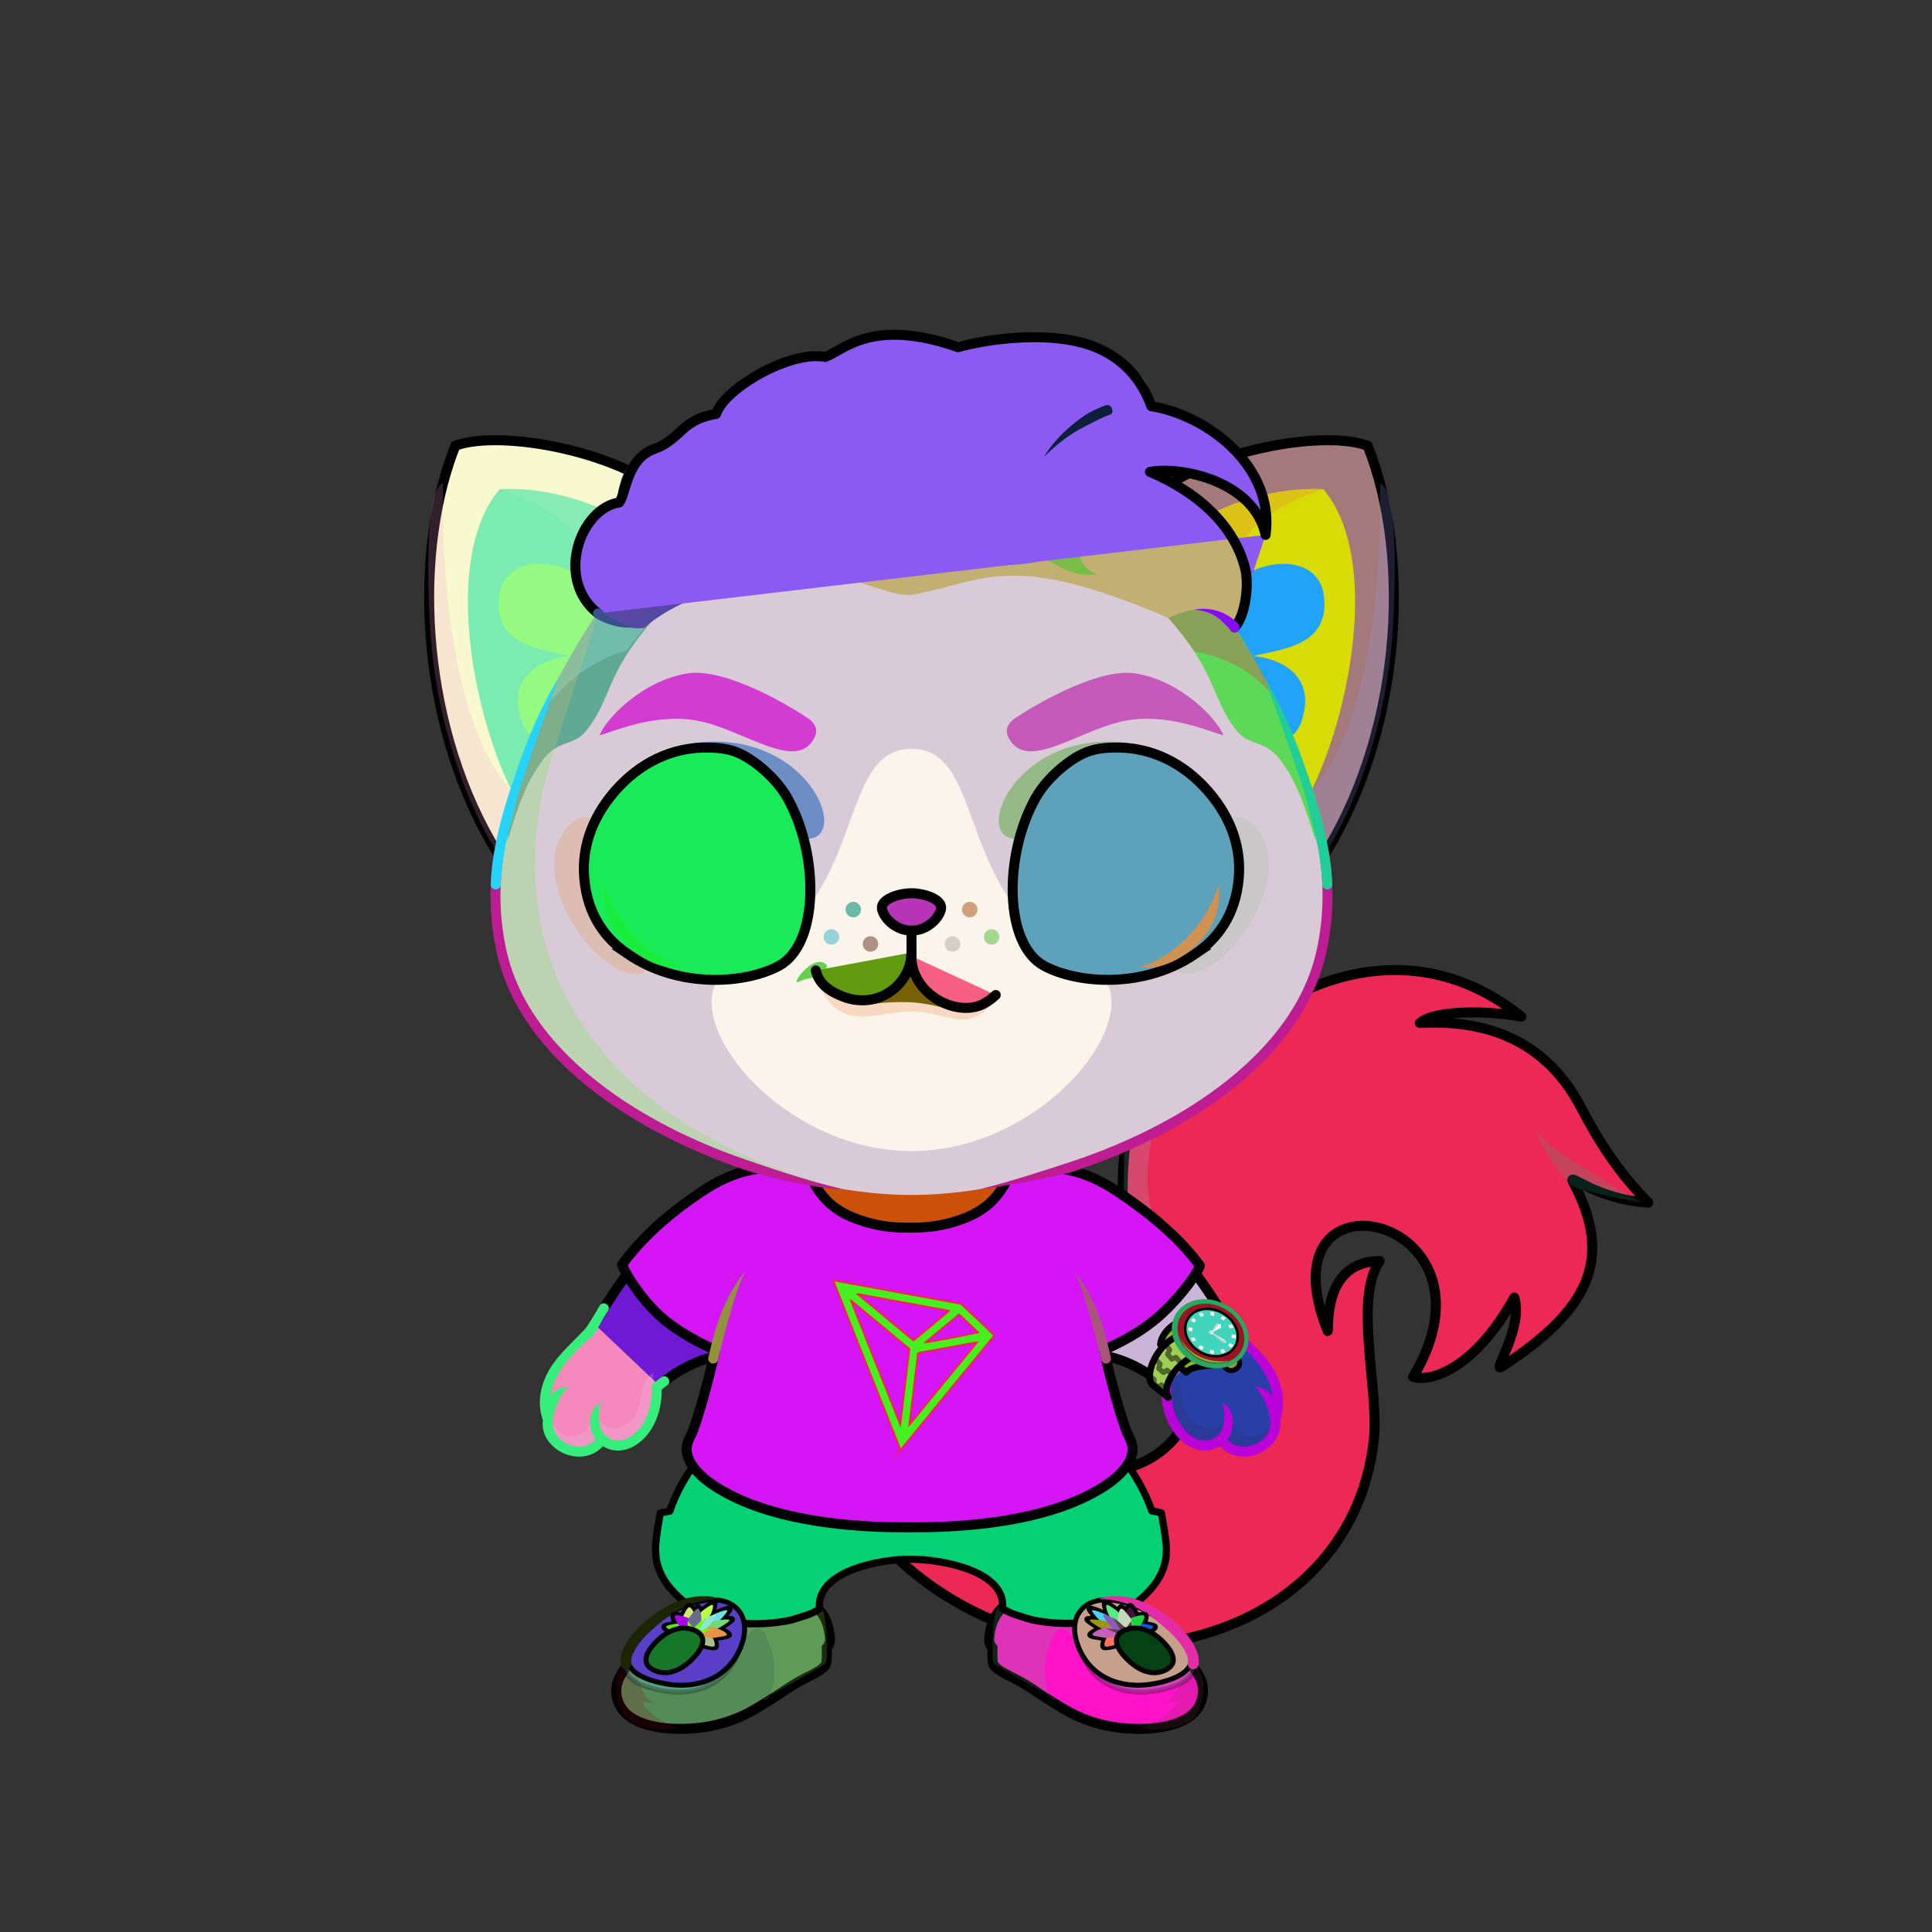 <?xml version="1.0" encoding="UTF-8"?><!DOCTYPE svg PUBLIC "-//W3C//DTD SVG 1.1//EN" "http://www.w3.org/Graphics/SVG/1.1/DTD/svg11.dtd"><!-- Creator: CorelDRAW 2017 --><svg xmlns="http://www.w3.org/2000/svg" xmlns:xlink="http://www.w3.org/1999/xlink" xml:space="preserve" width="290mm" height="290mm" version="1.1" style="shape-rendering:geometricPrecision; text-rendering:geometricPrecision; image-rendering:optimizeQuality; fill-rule:evenodd; clip-rule:evenodd" viewBox="0 0 29000 29000">
 <rect x="0" y="0" width="29000" height="29000" fill="#333333" stroke="none"/>
 <defs>
  <style type="text/css">
   <![CDATA[
    .str7 {stroke:black;stroke-width:75;stroke-linecap:round;stroke-linejoin:round;stroke-miterlimit:22.926;stroke-opacity:0.251}
    .str15 {stroke:black;stroke-width:75;stroke-linecap:round;stroke-linejoin:round;stroke-miterlimit:22.926;stroke-opacity:0.502}
    .str2 {stroke:black;stroke-width:100;stroke-miterlimit:22.926}
    .str14 {stroke:black;stroke-width:75;stroke-miterlimit:22.926}
    .str3 {stroke:black;stroke-width:150;stroke-miterlimit:22.926}
    .str16 {stroke:black;stroke-width:150;stroke-miterlimit:22.926}
    .str12 {stroke:#FF1F3D;stroke-width:25;stroke-miterlimit:22.926}
    .str5 {stroke:black;stroke-width:76.64;stroke-miterlimit:22.926}
    .str4 {stroke:black;stroke-width:76.64;stroke-linejoin:round;stroke-miterlimit:22.926}
    .str10 {stroke:black;stroke-width:51.09;stroke-linejoin:round;stroke-miterlimit:22.926}
    .str13 {stroke:black;stroke-width:100;stroke-linecap:round;stroke-linejoin:round;stroke-miterlimit:22.926}
    .str8 {stroke:black;stroke-width:75;stroke-linecap:round;stroke-linejoin:round;stroke-miterlimit:22.926}
    .str1 {stroke:#999999;stroke-width:75;stroke-linecap:round;stroke-linejoin:round;stroke-miterlimit:22.926}
    .str9 {stroke:#A35700;stroke-width:75;stroke-linecap:round;stroke-linejoin:round;stroke-miterlimit:22.926}
    .str6 {stroke:black;stroke-width:108.63;stroke-linecap:round;stroke-linejoin:round;stroke-miterlimit:22.926}
    .str11 {stroke:black;stroke-width:150;stroke-linecap:round;stroke-linejoin:round;stroke-miterlimit:22.926}
    .str17 {stroke:black;stroke-width:150;stroke-linecap:round;stroke-linejoin:round;stroke-miterlimit:22.926}
    .str0 {stroke:black;stroke-width:150;stroke-linecap:round;stroke-linejoin:round;stroke-miterlimit:22.926}
    .fil3 {fill:none}
    .fil42 {fill:none}
    .fil26 {fill:black}
    .fil23 {fill:#026654}
    .fil22 {fill:#1D995F}
    .fil24 {fill:#27BA8C}
    .fil25 {fill:#3EC285}
    .fil40 {fill:#C8C8C8}
    .fil41 {fill:gainsboro}
    .fil44 {fill:#F3DFCA}
    .fil9 {fill:white}
    .fil62 {fill:white}
    .fil21 {fill:black;fill-rule:nonzero}
    .fil77 {fill:black;fill-rule:nonzero}
    .fil5 {fill:black;fill-rule:nonzero}
    .fil33 {fill:white;fill-opacity:0.169}
    .fil12 {fill:black;fill-opacity:0.2}
    .fil1 {fill:black;fill-opacity:0.2}
    .fil46 {fill:#3B1504;fill-opacity:0.2}
    .fil31 {fill:white;fill-opacity:0.2}
    .fil19 {fill:black;fill-opacity:0.251}
    .fil17 {fill:#010005;fill-opacity:0.251}
    .fil2 {fill:#FFF8C9;fill-opacity:0.251}
    .fil72 {fill:black;fill-opacity:0.302}
    .fil32 {fill:black;fill-opacity:0.302}
    .fil18 {fill:#010005;fill-opacity:0.349}
    .fil53 {fill:black;fill-opacity:0.4}
    .fil61 {fill:black;fill-opacity:0.502}
    .fil55 {fill:white;fill-opacity:0.529}
    .fil66 {fill:black;fill-opacity:0.62}
    .fil54 {fill:black}
    .fil50 {fill:#F3DFCA}
    .fil34 {fill:#FF1F3D}
    .fil52 {fill:url(#id0)}
    .fil4 {fill:url(#id1)}
    .fil7 {fill:url(#id2)}
    .fil51 {fill:url(#id3)}
    .fil75 {fill:url(#id4)}
    .fil60 {fill:url(#id5)}
    .fil65 {fill:url(#id6)}
    .fil76 {fill:url(#id7)}
    .fil70 {fill:url(#id8)}
    .fil0 {fill:url(#id9)}
    .fil6 {fill:url(#id10)}
    .fil49 {fill:url(#id11)}
    .fil58 {fill:url(#id12)}
    .fil63 {fill:url(#id13)}
    .fil67 {fill:url(#id14)}
    .fil71 {fill:url(#id15)}
    .fil30 {fill:url(#id16)}
    .fil74 {fill:url(#id17)}
    .fil45 {fill:url(#id18)}
    .fil68 {fill:url(#id19)}
    .fil27 {fill:url(#id20)}
    .fil73 {fill:url(#id21)}
    .fil16 {fill:url(#id22)}
    .fil48 {fill:url(#id23)}
    .fil69 {fill:url(#id24)}
    .fil47 {fill:url(#id25)}
    .fil57 {fill:url(#id26)}
    .fil29 {fill:url(#id27)}
    .fil56 {fill:url(#id28)}
    .fil43 {fill:url(#id29)}
    .fil38 {fill:url(#id30)}
    .fil39 {fill:url(#id31)}
    .fil36 {fill:url(#id32)}
    .fil37 {fill:url(#id33)}
    .fil35 {fill:url(#id34)}
    .fil13 {fill:url(#id35)}
    .fil28 {fill:url(#id36)}
    .fil20 {fill:url(#id37)}
    .fil10 {fill:url(#id38)}
    .fil14 {fill:url(#id39)}
    .fil8 {fill:url(#id40)}
    .fil59 {fill:url(#id41)}
    .fil64 {fill:url(#id42)}
    .fil11 {fill:url(#id43)}
    .fil15 {fill:url(#id44)}
   ]]>
  </style>
  <linearGradient id="id0" gradientUnits="userSpaceOnUse" x1="7933.97" y1="9132.82" x2="9674.58" y2="12238.78">
   <stop offset="0" style="stop-opacity:1; stop-color:#241E24"/>
   <stop offset="0.329" style="stop-opacity:1; stop-color:#4E5366"/>
   <stop offset="0.82" style="stop-opacity:1; stop-color:#A19FA1"/>
   <stop offset="1" style="stop-opacity:1; stop-color:#ADAAAA"/>
  </linearGradient>
  <linearGradient id="id1" gradientUnits="userSpaceOnUse" x1="17006.42" y1="21777.27" x2="17006.42" y2="17708.66">
   <stop offset="0" style="stop-opacity:1; stop-color:#E5B187"/>
   <stop offset="0.678" style="stop-opacity:1; stop-color:#F5E5D2"/>
   <stop offset="1" style="stop-opacity:1; stop-color:#FFFDFA"/>
  </linearGradient>
  <linearGradient id="id2" gradientUnits="userSpaceOnUse" x1="13683.4" y1="17592.97" x2="13683.4" y2="23134.87">
   <stop offset="0" style="stop-opacity:1; stop-color:#B8744D"/>
   <stop offset="0.361" style="stop-opacity:1; stop-color:#E6B58C"/>
   <stop offset="0.678" style="stop-opacity:1; stop-color:#F5E5D2"/>
   <stop offset="1" style="stop-opacity:1; stop-color:#FFFDFA"/>
  </linearGradient>
  <linearGradient id="id3" gradientUnits="userSpaceOnUse" xlink:href="#id0" x1="17689.3" y1="9132.82" x2="19429.91" y2="12238.78">
  </linearGradient>
  <linearGradient id="id4" gradientUnits="userSpaceOnUse" x1="14567.01" y1="7559.03" x2="16005" y2="5013.87">
   <stop offset="0" style="stop-opacity:1; stop-color:#4D586F"/>
   <stop offset="0.478" style="stop-opacity:1; stop-color:#5B6177"/>
   <stop offset="1" style="stop-opacity:1; stop-color:#8B7F93"/>
  </linearGradient>
  <linearGradient id="id5" gradientUnits="userSpaceOnUse" x1="16897.54" y1="11450.03" x2="16356.39" y2="13922.62">
   <stop offset="0" style="stop-opacity:1; stop-color:black"/>
   <stop offset="0.4" style="stop-opacity:1; stop-color:black"/>
   <stop offset="1" style="stop-opacity:1; stop-color:#70300E"/>
  </linearGradient>
  <linearGradient id="id6" gradientUnits="userSpaceOnUse" xlink:href="#id5" x1="10466.34" y1="11450.03" x2="11007.49" y2="13922.62">
  </linearGradient>
  <linearGradient id="id7" gradientUnits="userSpaceOnUse" xlink:href="#id4" x1="16814.61" y1="8117.19" x2="17961.74" y2="6029.62">
  </linearGradient>
  <linearGradient id="id8" gradientUnits="userSpaceOnUse" x1="10223.23" y1="9358.44" x2="10042.75" y2="7436.49">
   <stop offset="0" style="stop-opacity:1; stop-color:#171722"/>
   <stop offset="1" style="stop-opacity:1; stop-color:#455067"/>
  </linearGradient>
  <linearGradient id="id9" gradientUnits="userSpaceOnUse" x1="20209.67" y1="14728.45" x2="16949.03" y2="24536.86">
   <stop offset="0" style="stop-opacity:1; stop-color:#B8744D"/>
   <stop offset="0.639" style="stop-opacity:1; stop-color:#E6B58C"/>
   <stop offset="1" style="stop-opacity:1; stop-color:#E9BE9A"/>
  </linearGradient>
  <linearGradient id="id10" gradientUnits="userSpaceOnUse" xlink:href="#id1" x1="10113.9" y1="21973.94" x2="10660.34" y2="17582.87">
  </linearGradient>
  <linearGradient id="id11" gradientUnits="userSpaceOnUse" xlink:href="#id1" x1="13684.23" y1="17936.73" x2="13684.23" y2="7484.8">
  </linearGradient>
  <linearGradient id="id12" gradientUnits="userSpaceOnUse" x1="16519.86" y1="14754.17" x2="17323.58" y2="11304.61">
   <stop offset="0" style="stop-opacity:1; stop-color:#BD4F18"/>
   <stop offset="1" style="stop-opacity:1; stop-color:black"/>
  </linearGradient>
  <linearGradient id="id13" gradientUnits="userSpaceOnUse" xlink:href="#id12" x1="10844.02" y1="14754.17" x2="10040.3" y2="11304.61">
  </linearGradient>
  <linearGradient id="id14" gradientUnits="userSpaceOnUse" x1="13348.22" y1="13407.92" x2="13348.22" y2="13968.65">
   <stop offset="0" style="stop-opacity:1; stop-color:#FFCCCC"/>
   <stop offset="1" style="stop-opacity:1; stop-color:#BA6D7E"/>
  </linearGradient>
  <linearGradient id="id15" gradientUnits="userSpaceOnUse" x1="17496.47" y1="8704.85" x2="17216.97" y2="6047.81">
   <stop offset="0" style="stop-opacity:1; stop-color:#141316"/>
   <stop offset="0.561" style="stop-opacity:1; stop-color:#394154"/>
   <stop offset="1" style="stop-opacity:1; stop-color:#455067"/>
  </linearGradient>
  <linearGradient id="id16" gradientUnits="userSpaceOnUse" x1="10214.66" y1="21847.89" x2="17394.17" y2="18618.36">
   <stop offset="0" style="stop-opacity:1; stop-color:#2D2D2D"/>
   <stop offset="0.188" style="stop-opacity:1; stop-color:#2D2D2D"/>
   <stop offset="0.439" style="stop-opacity:1; stop-color:#373636"/>
   <stop offset="1" style="stop-opacity:1; stop-color:#635E5E"/>
  </linearGradient>
  <linearGradient id="id17" gradientUnits="userSpaceOnUse" x1="11911.07" y1="8552.52" x2="9898.9" y2="6535.91">
   <stop offset="0" style="stop-opacity:1; stop-color:#0C000C"/>
   <stop offset="0.82" style="stop-opacity:1; stop-color:#242835"/>
   <stop offset="1" style="stop-opacity:1; stop-color:#303747"/>
  </linearGradient>
  <linearGradient id="id18" gradientUnits="userSpaceOnUse" x1="8041.04" y1="8514.57" x2="9087.81" y2="10890.47">
   <stop offset="0" style="stop-opacity:1; stop-color:#D2AB9E"/>
   <stop offset="1" style="stop-opacity:1; stop-color:#A86B6B"/>
  </linearGradient>
  <linearGradient id="id19" gradientUnits="userSpaceOnUse" x1="14712.92" y1="9871.51" x2="14208.63" y2="4976.46">
   <stop offset="0" style="stop-opacity:1; stop-color:#0C000C"/>
   <stop offset="1" style="stop-opacity:1; stop-color:#303747"/>
  </linearGradient>
  <linearGradient id="id20" gradientUnits="userSpaceOnUse" x1="17005.18" y1="24370.11" x2="17276.65" y2="25121.32">
   <stop offset="0" style="stop-opacity:1; stop-color:#FCD246"/>
   <stop offset="0.259" style="stop-opacity:1; stop-color:#F9C937"/>
   <stop offset="0.6" style="stop-opacity:1; stop-color:#F4BC21"/>
   <stop offset="1" style="stop-opacity:1; stop-color:#D97809"/>
  </linearGradient>
  <linearGradient id="id21" gradientUnits="userSpaceOnUse" x1="11523.32" y1="8711.49" x2="11564.54" y2="5358.8">
   <stop offset="0" style="stop-opacity:1; stop-color:#394154"/>
   <stop offset="0.561" style="stop-opacity:1; stop-color:#4A536A"/>
   <stop offset="1" style="stop-opacity:1; stop-color:#455067"/>
  </linearGradient>
  <linearGradient id="id22" gradientUnits="userSpaceOnUse" x1="11293.67" y1="24739.38" x2="16320.81" y2="21067.74">
   <stop offset="0" style="stop-opacity:1; stop-color:#323032"/>
   <stop offset="0.369" style="stop-opacity:1; stop-color:#3C393C"/>
   <stop offset="1" style="stop-opacity:1; stop-color:#675F68"/>
  </linearGradient>
  <linearGradient id="id23" gradientUnits="userSpaceOnUse" xlink:href="#id18" x1="19322.84" y1="8514.57" x2="18276.07" y2="10890.47">
  </linearGradient>
  <linearGradient id="id24" gradientUnits="userSpaceOnUse" x1="15819.24" y1="8689.78" x2="15445.5" y2="5009.97">
   <stop offset="0" style="stop-opacity:1; stop-color:#20212A"/>
   <stop offset="0.561" style="stop-opacity:1; stop-color:#394154"/>
   <stop offset="1" style="stop-opacity:1; stop-color:#455067"/>
  </linearGradient>
  <linearGradient id="id25" gradientUnits="userSpaceOnUse" xlink:href="#id9" x1="20742.94" y1="7381.32" x2="16869.48" y2="11861.52">
  </linearGradient>
  <linearGradient id="id26" gradientUnits="userSpaceOnUse" x1="15496.51" y1="11650.22" x2="17845.33" y2="10187.12">
   <stop offset="0" style="stop-opacity:1; stop-color:#241E24"/>
   <stop offset="0.4" style="stop-opacity:1; stop-color:#353949"/>
   <stop offset="1" style="stop-opacity:1; stop-color:#787878"/>
  </linearGradient>
  <linearGradient id="id27" gradientUnits="userSpaceOnUse" xlink:href="#id20" x1="10302.48" y1="24370.11" x2="10031.01" y2="25121.32">
  </linearGradient>
  <linearGradient id="id28" gradientUnits="userSpaceOnUse" xlink:href="#id26" x1="11867.37" y1="11650.22" x2="9518.55" y2="10187.12">
  </linearGradient>
  <linearGradient id="id29" gradientUnits="userSpaceOnUse" xlink:href="#id9" x1="6620.94" y1="7381.32" x2="10494.4" y2="11861.52">
  </linearGradient>
  <linearGradient id="id30" gradientUnits="userSpaceOnUse" x1="17816.66" y1="20247.24" x2="18536.62" y2="19785.7">
   <stop offset="0" style="stop-opacity:1; stop-color:#B3B9CC"/>
   <stop offset="0.212" style="stop-opacity:1; stop-color:#505050"/>
   <stop offset="0.522" style="stop-opacity:1; stop-color:#B6BBC4"/>
   <stop offset="0.588" style="stop-opacity:1; stop-color:white"/>
   <stop offset="1" style="stop-opacity:1; stop-color:#D4D3C9"/>
  </linearGradient>
  <linearGradient id="id31" gradientUnits="userSpaceOnUse" x1="17962.53" y1="20179.68" x2="18406.17" y2="19823.13">
   <stop offset="0" style="stop-opacity:1; stop-color:black"/>
   <stop offset="0.502" style="stop-opacity:0.988; stop-color:#00135E"/>
   <stop offset="1" style="stop-opacity:1; stop-color:black"/>
  </linearGradient>
  <linearGradient id="id32" gradientUnits="userSpaceOnUse" x1="17466.18" y1="20093.66" x2="18357.67" y2="20394.03">
   <stop offset="0" style="stop-opacity:1; stop-color:#858892"/>
   <stop offset="0.31" style="stop-opacity:1; stop-color:#666666"/>
   <stop offset="1" style="stop-opacity:1; stop-color:white"/>
  </linearGradient>
  <linearGradient id="id33" gradientUnits="userSpaceOnUse" xlink:href="#id30" x1="17358.12" y1="20764.31" x2="17853.34" y2="20264.45">
  </linearGradient>
  <linearGradient id="id34" gradientUnits="userSpaceOnUse" xlink:href="#id30" x1="18404.99" y1="20521.72" x2="18576.01" y2="20436.47">
  </linearGradient>
  <linearGradient id="id35" gradientUnits="userSpaceOnUse" x1="16655.17" y1="25975.43" x2="16284.02" y2="23969.32">
   <stop offset="0" style="stop-opacity:1; stop-color:#A39D94"/>
   <stop offset="0.149" style="stop-opacity:1; stop-color:#E4DFDA"/>
   <stop offset="0.329" style="stop-opacity:1; stop-color:white"/>
   <stop offset="0.561" style="stop-opacity:1; stop-color:#F0ECE6"/>
   <stop offset="1" style="stop-opacity:1; stop-color:#D9D3CA"/>
  </linearGradient>
  <linearGradient id="id36" gradientUnits="userSpaceOnUse" x1="9660.25" y1="25351.18" x2="11010.28" y2="23956.47">
   <stop offset="0" style="stop-opacity:1; stop-color:#A39D94"/>
   <stop offset="0.329" style="stop-opacity:1; stop-color:#F2EEE9"/>
   <stop offset="1" style="stop-opacity:1; stop-color:#D9D3CA"/>
  </linearGradient>
  <linearGradient id="id37" gradientUnits="userSpaceOnUse" xlink:href="#id36" x1="17647.41" y1="25351.18" x2="16297.38" y2="23956.47">
  </linearGradient>
  <linearGradient id="id38" gradientUnits="userSpaceOnUse" x1="12451.54" y1="25062.23" x2="10568.39" y2="24714.74">
   <stop offset="0" style="stop-opacity:1; stop-color:#A39D94"/>
   <stop offset="0.231" style="stop-opacity:1; stop-color:#B3ADA4"/>
   <stop offset="0.561" style="stop-opacity:1; stop-color:#D9D3CA"/>
   <stop offset="0.729" style="stop-opacity:1; stop-color:#F7F6F4"/>
   <stop offset="1" style="stop-opacity:1; stop-color:white"/>
  </linearGradient>
  <linearGradient id="id39" gradientUnits="userSpaceOnUse" xlink:href="#id38" x1="14856.12" y1="25062.23" x2="16739.27" y2="24714.74">
  </linearGradient>
  <linearGradient id="id40" gradientUnits="userSpaceOnUse" xlink:href="#id35" x1="10652.49" y1="25975.43" x2="11023.64" y2="23969.32">
  </linearGradient>
  <radialGradient id="id41" gradientUnits="userSpaceOnUse" gradientTransform="matrix(-1.064 -0 -0 1.031 34424 -425)" cx="16679.71" cy="13725.5" r="1400.21" fx="16679.71" fy="13725.5">
   <stop offset="0" style="stop-opacity:1; stop-color:#FFDD78"/>
   <stop offset="1" style="stop-opacity:1; stop-color:#BD4F18"/>
  </radialGradient>
  <radialGradient id="id42" gradientUnits="userSpaceOnUse" gradientTransform="matrix(1.064 -1.14456E-16 1.10917E-16 1.031 -682 -425)" xlink:href="#id41" cx="10684.17" cy="13725.5" r="1400.21" fx="10684.17" fy="13725.5">
  </radialGradient>
  <linearGradient id="id43" gradientUnits="userSpaceOnUse" xlink:href="#id38" x1="12408.65" y1="25504.95" x2="9348.95" y2="25111.19">
  </linearGradient>
  <linearGradient id="id44" gradientUnits="userSpaceOnUse" xlink:href="#id38" x1="14899.01" y1="25504.95" x2="17958.71" y2="25111.19">
  </linearGradient>
 </defs>
 <g id="Tail-Cat1">
  <g id="_1433848503168">
   <path class="fil0" d="M12437.22 21525.82c-119.81,-679.56 332.43,-1317.92 1010.09,-1425.78 677.67,-107.86 1324.18,355.6 1443.98,1035.16 79.74,449.09 628.6,756.67 1027.98,870.74 279.17,79.73 570.67,104.39 843.38,60.63 323.23,-51.86 630.58,-202.24 864.99,-475.37 308.04,-358.91 -144.39,-759.75 -287.37,-1117.12 -348.45,-870.88 -812.6,-2958.28 -161.23,-4309.71 161.57,-335.23 466.38,459.22 730.8,87.04 930.2,-1309.26 3055.86,-2488.61 4926.77,-991.32 -574.8,-103.02 -1307.54,-88.71 -1525.78,94.38 757.79,-36.35 1813.63,96.89 2427.16,1281.78 249.99,482.8 566.25,977.85 1004.55,1415.15 -797.03,-46.25 -1214.43,-467.17 -1131.15,-311.2 622.93,1166.65 228.22,1932.31 -1077.73,2779.93 -135.72,84.49 335.54,-597.96 195.7,-1043.71 -614.7,1112.07 -1288.47,1269.79 -1517.68,1190.5 1464.41,-2447.96 -2311.6,-3258.9 -1283.31,-688.86 21.98,-31.2 -83.64,-1040.4 780.88,-1049.93 -392.27,569.23 -7.38,1940.39 -87.43,2679.4 -342.09,3157.78 -4481.69,4091.83 -7012.26,1909.06 -600.73,-518.17 -1031.66,-1198.58 -1172.34,-1990.77z" style="fill:#946fcb"/>
   <path class="fil1" d="M12810.61 21724.26c-50.96,-321.05 25.65,-632.86 192.27,-883.92l226.72 -136.5c303.55,-15.31 813.34,941.65 1116.89,926.34 206.02,599.47 214.09,1337.3 827.96,1796.32 1551.83,1160.39 3554.91,568.07 4582.86,-960.67 594.57,-884.23 427.12,-1883.25 517.98,-2647.65 43.52,-366.11 232.02,-825.38 433.96,-890.05 -33.37,120.95 -175.97,559.64 -172.82,1083.24 3.37,558.9 150.87,1218.51 54.23,1819.9 -134.75,838.56 -582.96,1446.97 -715.78,1598.99 -653.69,748.19 -1490.32,1156.92 -2357.73,1295.69 -1259.98,201.61 -2765.5,-218.73 -3727.91,-1061.66 -591.62,-518.17 -851.88,-1147.84 -978.63,-1940.03z" style="fill:#7ffac6"/>
   <path class="fil1" d="M23548.21 19661.61c-362.82,519.41 -1030.45,972.57 -1004.57,814.8 20.9,-127.37 335.59,-1040.04 185.72,-999.99 -171.57,42.03 -247.28,509.5 -609.5,814.71 -320.75,270.26 -680.28,426.99 -829.11,391.54 154.09,-420.34 355.07,-1005.28 187.46,-1534.79 -139.86,-441.84 -568.67,-893.11 -1191.93,-726.4 -372.1,99.55 -517.44,362.25 -544.14,666.34l-0.06 0.03c-168.74,-1538.49 2281.77,-1454.4 2501.06,344.86 4.4,36.18 769.35,-684.24 371.64,-1685.59 621.02,526.44 712.76,1309.96 754.1,1479.74 349.75,-337.21 347.41,-1096.45 407.9,-1124.68 40.25,203.57 157.74,617.38 94.78,904.87 -70.75,323.1 -292.79,610.81 -323.35,654.56z" style="fill:#410e4b"/>
   <path class="fil2" d="M24742.54 18051.4c-406.63,-271.55 -634.03,-375.07 -854.33,-586.23 -254.09,-243.55 -490.03,-593.2 -837.82,-901.94 -1255.89,-1114.84 -2774.79,-809.47 -3337.32,-512.34 676.28,-708.04 1027.14,-831.25 1785.95,-959.12 237.05,-84.67 -1647.79,-676.24 -3345.12,850.82 -98.44,117.05 1336.7,-1187.77 2027.02,-1284.42 690.32,-96.65 1339.89,-279.39 2602.3,559.97 -464.01,25.76 -796.32,-148.91 -1384.13,132.95 930.37,101.38 1302.23,-202.68 2278.66,1174.6 619.24,1132.54 1064.79,1525.71 1064.79,1525.71z" style="fill:#76f14d"/>
   <path class="fil3 str0" d="M12437.22 21525.82c-119.81,-679.56 332.43,-1317.92 1010.09,-1425.78 677.67,-107.86 1324.18,355.6 1443.98,1035.16 79.74,449.09 628.6,756.67 1027.98,870.74 279.17,79.73 570.67,104.39 843.38,60.63 323.23,-51.86 630.58,-202.24 864.99,-475.37 308.04,-358.91 -144.39,-759.75 -287.37,-1117.12 -348.45,-870.88 -812.6,-2958.28 -161.23,-4309.71 161.57,-335.23 466.38,459.22 730.8,87.04 930.2,-1309.26 3055.86,-2488.61 4926.77,-991.32 -574.8,-103.02 -1307.54,-88.71 -1525.78,94.38 757.79,-36.35 1813.63,96.89 2427.16,1281.78 249.99,482.8 566.25,977.85 1004.55,1415.15 -797.03,-46.25 -1214.43,-467.17 -1131.15,-311.2 622.93,1166.65 228.22,1932.31 -1077.73,2779.93 -135.72,84.49 335.54,-597.96 195.7,-1043.71 -614.7,1112.07 -1288.47,1269.79 -1517.68,1190.5 1464.41,-2447.96 -2311.6,-3258.9 -1283.31,-688.86 21.98,-31.2 -83.64,-1040.4 780.88,-1049.93 -392.27,569.23 -7.38,1940.39 -87.43,2679.4 -342.09,3157.78 -4481.69,4091.83 -7012.26,1909.06 -600.73,-518.17 -1031.66,-1198.58 -1172.34,-1990.77z" style="fill:#ec2955"/>
   <path class="fil1" d="M17542 18785.98c79.68,-70.53 -625.63,-596.5 -165.35,-1990.59 460.28,-1394.09 125.67,-906.6 125.67,-906.6 0,0 -597.38,670.87 -622.67,1403.95 -25.29,733.08 -3.77,1123.96 6.27,1218.84 10.04,94.88 436.56,507.42 656.08,274.4z" style="fill:#7fcbcd"/>
   <path class="fil1" d="M23058.19 16990.84c0,0 103.73,260.03 234.3,439.89 158.56,218.39 255.03,307.01 270.71,346.01 28.61,71.13 879.71,247.83 1029.52,261.24 113.36,10.15 -22.33,10.11 -725.66,-449.81 -226.08,-147.84 -464.8,-258.99 -808.87,-597.33z" style="fill:#26b37f"/>
  </g>
 </g>
 <g id="RightHand-Cat1">
  <animateTransform type="translate" values="0;0 200;0;0 200;0;0 200;0;0 200;0" dur="10" repeatCount="indefinite" additive="sum" attributeName="transform"/>
  <path class="fil4" d="M16231.2 17708.66c1006.56,345.42 1818.62,1401.8 2256.58,2165.43 71.19,124.13 563.58,625.8 680,1044.33 108.51,390.12 -152.11,698.94 -254.22,804.81 -96.49,100.06 -366.25,59.15 -602.69,-106.05 -100.07,59.23 -361.38,117.52 -468.21,8.34 -185.36,-189.41 -402.93,-664.57 -297.7,-766.41 -627.01,-573.15 -1176.75,-591.28 -1656.82,-513.65 -741.88,119.96 -1352.69,-1920.87 -930.81,-2545.29 421.91,-21.63 933.51,-40.49 1273.87,-91.51z" style="fill:#283fa7"/>
  <path class="fil1" d="M17511.96 20830.3c-602.27,-518.8 -1160.28,-559.8 -1623.82,-484.84 -171.07,27.66 -335.13,-59.69 -481.2,-217.95 -325.13,-471.76 752.73,-1097.7 1038.62,-655.88 261.31,403.84 734.1,847.76 1111.39,1126.01 -1.79,93.3 16.27,193.39 -44.96,232.66l0 -0.01 -0.03 0.01z" style="fill:#894b1f"/>
  <path class="fil3 str0" d="M18440.61 19875.3c-437.96,-763.63 -1202.86,-1821.23 -2209.41,-2166.64 -90.05,-30.9 -171.83,-58.83 -246.03,-84.05l491.78 2708.35c313.91,42.95 654.05,176.54 1009.96,475.95" style="fill:#cab5d8"/>
 </g>
 <g id="RightPaw-Cat1">
  <animateTransform type="translate" values="0;0 200;0;0 200;0;0 200;0;0 200;0" dur="10" repeatCount="indefinite" additive="sum" attributeName="transform"/>
  <path class="fil1" d="M17500.83 20836.37c-31.01,671.59 506.32,1058.8 828,765.31 341.06,429.25 911,23.85 753.65,-292.7 -65.31,297.19 -520.59,407.83 -657.17,-118.23 -113.25,412.02 -522.03,237.66 -614.7,26.73 -95.14,-216.58 -44.81,-462.8 -253.66,-619.84 -1.8,93.31 16.28,193.4 -44.96,232.65l-0.16 0.1 -0.17 0.11c-1.48,0.93 -2.97,1.82 -4.53,2.69l-0.17 0.1 -0.18 0.09 -0.14 0.09 -0.03 0.01 -0.18 0.1 -0.17 0.09 -0.18 0.09c-1.69,0.92 -3.44,1.79 -5.25,2.61z" style="fill:#2e2a59"/>
  <path class="fil5" d="M17436.91 20673.48c-79.39,-58.19 -167.86,62.52 -88.48,120.7 28.24,20.69 56.25,42.36 83.3,64.61 -3.93,302.02 99.68,551.64 246.17,712.18 55.54,60.86 117.82,109.47 183.4,143.86 145.9,76.49 311.53,82.65 453.24,-7.98 209.57,238.5 583.03,191.12 784.7,-34.27 86.01,-96.11 134.73,-220.26 115.83,-356.13 82.54,-234.31 46.25,-463.42 -52.44,-673.52 -132.46,-282 -402.86,-497.73 -588.08,-703.58 -33.5,-37.22 -180.19,-286.69 -214.16,-345.48 -58.56,-79 -178.69,10.05 -120.12,89.06 35.43,47.77 75.16,120.11 111.48,186.29 6.41,11.67 81.45,153.11 123.81,187.52 201.58,163.8 430.96,392.41 551.71,649.47 38.04,80.97 65.19,164.94 76.97,250.68 -53.73,-69.19 -156.09,-151.42 -275.06,-139.39 80.64,67.61 125.53,143.46 171.18,252.76 65.8,157.59 113.11,362.41 -12.44,502.72 -141.93,158.63 -411.75,205.47 -562.48,33.5 115.64,-164.64 117.79,-464.48 -80.37,-548.33 54.53,102.27 47.95,374.07 -54.76,476.76 -86.33,86.32 -222.41,119.56 -359.87,47.5 -49.57,-25.99 -97.71,-63.9 -141.8,-112.22 -128.18,-140.48 -217.35,-364.86 -206.61,-639.48 1.55,-21.67 -6.3,-43.83 -23.35,-59.87 -36.49,-34.26 -81.32,-67.73 -121.77,-97.36z" style="fill:#ba01d8"/>
 </g>
 <g id="LeftHand-Cat1">
  <animateTransform type="translate" values="0;0 200;0;0 200;0;0 200;0;0 200;0" dur="10" repeatCount="indefinite" additive="sum" attributeName="transform"/>
  <path class="fil6" d="M11132.64 17708.66c-1006.56,345.42 -1835.45,1392.38 -2256.58,2165.43 -212.56,390.18 -716.74,830.8 -616.46,1082.8 57.46,144.41 -122.62,590.37 212.23,778.4 80.51,45.2 229.99,87.16 333.03,33.04 94.08,-49.4 140.59,-196.8 239.94,-134.41 361.78,227.21 637.49,-49.2 762.08,-392.84 41.97,-115.76 -7.94,-296.39 44.97,-410.78 77.33,-167.22 436.8,-241.18 607.64,-334.4 390.04,-212.85 682.38,-204.42 1016.21,-150.44 741.88,119.97 1352.69,-1920.87 930.81,-2545.29 -421.91,-21.63 -933.51,-40.49 -1273.87,-91.51z" style="fill:#f689bb"/>
  <path class="fil1" d="M9851.88 20830.3c602.27,-518.8 1160.28,-559.8 1623.82,-484.84 171.07,27.66 335.13,-59.69 481.2,-217.95 325.13,-471.76 -752.73,-1097.7 -1038.62,-655.88 -261.31,403.84 -734.1,847.76 -1111.39,1126.01 1.79,93.3 -16.27,193.39 44.96,232.66l0 -0.01 0.03 0.01z" style="fill:#3cf294"/>
  <path class="fil3 str0" d="M8923.23 19875.3c437.96,-763.63 1202.86,-1821.23 2209.41,-2166.64 90.05,-30.9 171.83,-58.83 246.03,-84.05l-491.78 2708.35c-309.07,42.28 -643.58,172.45 -993.52,462.23" style="fill:#7019d5"/>
 </g>
 <g id="LeftPaw-Cat1">
  <animateTransform type="translate" values="0;0 200;0;0 200;0;0 200;0;0 200;0" dur="10" repeatCount="indefinite" additive="sum" attributeName="transform"/>
  <path class="fil1" d="M9863.01 20836.37c31.01,671.59 -506.32,1058.8 -828,765.31 -341.06,429.25 -911,23.85 -753.65,-292.7 65.31,297.19 520.59,407.83 657.17,-118.23 113.25,412.02 522.03,237.66 614.7,26.73 95.14,-216.58 44.81,-462.8 253.66,-619.84 1.8,93.31 -16.28,193.4 44.96,232.65l0.16 0.1 0.17 0.11c1.48,0.93 2.97,1.82 4.53,2.69l0.17 0.1 0.18 0.09 0.14 0.09 0.03 0.01 0.18 0.1 0.17 0.09 0.18 0.09c1.69,0.92 3.44,1.79 5.25,2.61z" style="fill:#e1cdee"/>
  <path class="fil5" d="M9926.93 20673.48c79.39,-58.19 167.86,62.52 88.48,120.7 -28.24,20.69 -56.25,42.36 -83.3,64.61 3.93,302.02 -99.68,551.64 -246.17,712.18 -55.54,60.86 -117.82,109.47 -183.4,143.86 -145.9,76.49 -311.53,82.65 -453.24,-7.98 -209.57,238.5 -583.03,191.12 -784.7,-34.27 -86.01,-96.11 -134.73,-220.26 -115.83,-356.13 -82.54,-234.31 -46.25,-463.42 52.44,-673.52 132.46,-282 402.86,-497.73 588.08,-703.58 33.5,-37.22 180.19,-286.69 214.16,-345.48 58.56,-79 178.69,10.05 120.12,89.06 -35.43,47.77 -75.16,120.11 -111.48,186.29 -6.41,11.67 -81.45,153.11 -123.81,187.52 -201.58,163.8 -430.96,392.41 -551.71,649.47 -38.04,80.97 -65.19,164.94 -76.97,250.68 53.73,-69.19 156.09,-151.42 275.06,-139.39 -80.64,67.61 -125.53,143.46 -171.18,252.76 -65.8,157.59 -113.11,362.41 12.44,502.72 141.93,158.63 411.75,205.47 562.48,33.5 -115.64,-164.64 -117.79,-464.48 80.37,-548.33 -54.53,102.27 -47.95,374.07 54.76,476.76 86.33,86.32 222.41,119.56 359.87,47.5 49.57,-25.99 97.71,-63.9 141.8,-112.22 128.18,-140.48 217.35,-364.86 206.61,-639.48 -1.55,-21.67 6.3,-43.83 23.35,-59.87 36.49,-34.26 81.32,-67.73 121.77,-97.36z" style="fill:#35ee7b"/>
 </g>
 <g id="Body-Cat1">
  <animateTransform type="translate" values="0;0 200;0;0 200;0;0 200;0;0 200;0" dur="10" repeatCount="indefinite" additive="sum" attributeName="transform"/>
  <path class="fil7" d="M13681.92 23134.87c-1547.89,0 -2751.51,-290.59 -2992.7,-1955.85 -146.87,-1014.03 516.98,-2453.03 1117.56,-3586.05 634.24,80.29 1162.38,289.43 1875.14,308.48 712.76,-19.05 1342.42,-206.95 1976.66,-287.24 600.58,1133.02 1162.91,2550.78 1016.04,3564.81 -241.19,1665.26 -1444.81,1955.85 -2992.7,1955.85z" style="fill:#241d83"/>
 </g>
 <g id="Layer_x0020_2">
  <g id="_1433907304560">
   <path class="fil8" d="M10545.06 24137.42c-96.44,25.96 -123.98,-38.2 -261.77,37.75 -79.2,44.37 -239.36,247.11 -318.58,312.39 -221.6,190.13 -683.04,566.67 -687.6,892.86 -0.97,69.92 46.74,195.72 85.75,255.02 192.34,292.41 800.65,286.64 1092.64,275.23 120.55,-3.68 458.08,-23.09 754.29,-187.75 37.88,-22.27 141.2,-82.71 258.32,-163.31 72.33,-48.23 99.89,-71.09 216.99,-155.17 72.33,-51.73 134.33,-97.06 192.88,-135.61 268.65,-173.2 361.65,-171.45 475.3,-297.57 41.34,-43 29.22,-110.78 70.55,-223.51 51.68,-380.64 -56.33,-560.22 -125.2,-640.79 -296.22,-361.86 -971.74,-173.17 -1753.57,30.46z" style="fill:#386b6e"/>
   <path class="fil9" d="M10801.5 24807.42c-18.62,-1.05 -37.23,-10.78 -49.64,-28.86 -118.88,-169.98 -308.37,-292.57 -435.6,-434.05 -21.7,-24.4 -21.7,-62.07 3.1,-80.95 24.81,-18.88 62.03,-16.79 86.84,7.77 127.61,141.26 332.53,282.19 444.92,449.07 18.61,27.12 12.41,64.43 -15.51,80.25 -9.3,5.26 -21.7,7.46 -34.11,6.77z" style="fill:#e34755"/>
   <path class="fil9" d="M10103.61 24579.88c-24.82,-1.39 -49.64,-20.17 -58.94,-43.87 -9.3,-32.39 9.3,-63.21 40.32,-70.17 203.77,-44.07 678.87,-21.98 894.62,14.81 34.12,4.81 58.93,35.18 52.74,66.7 -3.11,31.69 -34.13,53.13 -68.25,48.32 -207.44,-32.25 -657.8,-59.38 -851.17,-15.26 3.08,0.17 -3.12,-0.18 -9.32,-0.53z" style="fill:#60bc86"/>
   <path class="fil9" d="M10498.21 25024.23c-18.61,-1.04 -37.22,-10.78 -49.64,-28.86 -52.73,-75.38 -101.25,-120.93 -157.07,-193.6 -65.14,-84.78 -152.32,-166.66 -223.67,-246.01 -21.71,-24.4 -21.71,-62.05 3.1,-80.94 24.83,-18.87 62.03,-16.78 86.84,7.77 74.44,82.41 161.63,167.2 229.87,255.06 58.94,75.74 107.45,121.29 160.2,199.56 18.61,27.12 12.39,64.43 -15.52,80.25 -9.29,5.26 -21.71,7.47 -34.11,6.77z" style="fill:#9a175d"/>
   <path class="fil9" d="M10500.76 24896.82c30.75,9.86 49.62,43.98 39,74.77 -3.55,10.26 -11.31,20.05 -20.87,27.49 -14.37,11.19 -34.19,15.34 -54.69,8.77 -86.18,-26.8 -207.69,-57.28 -294.45,-79.88 -101.22,-26.36 -286.6,-61.4 -388.99,-79.36 -31.31,-5.68 -54.97,-36.06 -48.57,-67.32 6.44,-31.27 35.15,-53.6 68.85,-49.81 106.58,18.44 293.8,55.82 399.24,82.65 90.98,23.08 212.48,53.55 300.48,82.69z" style="fill:#8c08d8"/>
   <path class="fil9" d="M9807.63 24826.73c-24.82,-1.39 -49.63,-20.17 -58.93,-43.88 -9.3,-32.38 9.3,-63.21 40.32,-70.16 148.89,-32.2 303.97,-52.45 455.96,-55.5 155.1,-2.88 411.07,15.14 563.07,41.07 34.11,4.81 58.93,35.18 52.71,66.69 -3.08,31.7 -34.1,53.14 -68.22,48.33 -145.78,-22.68 -395.56,-43.25 -541.34,-39.85 -145.78,3.4 -291.57,21.28 -434.24,53.83 3.08,0.17 -3.12,-0.18 -9.33,-0.53z" style="fill:#43761c"/>
   <path class="fil10" d="M11640.98 24366.03c0,0 -442.92,388.41 -605.06,466.4 -162.14,77.99 -376.3,138.96 -440.43,226.43 -22.01,30.02 -69.79,96.67 -67.61,174.87 4.18,149.65 78.99,334.33 78.99,334.33 0,0 152.29,26.29 303.59,-29.62 151.3,-55.91 774.57,-442.42 829.08,-454.7 54.5,-12.27 618.99,-284.35 629.12,-313.16 10.13,-28.81 108.81,-94.41 93.37,-247.15 -6.87,-67.97 -29,-283.42 -211.02,-324.92 -226.93,-51.74 -621.8,85.13 -610.03,167.52z" style="fill:#ff87a7"/>
   <path class="fil11" d="M10788.83 25580.61c68.89,-20.53 134.33,-44.75 189.43,-73.03 550.73,-311.44 1094.22,-535.29 1319.91,-720.74 30.99,-19.19 62,-41.85 89.54,-64.7 58.68,-45.02 56.03,191.71 -22.4,300.78 -44.74,63.66 -321.68,142.9 -380.57,182.18 -310.8,171.28 -594.14,422.35 -902.69,598.19 -325.18,176.25 -1419.78,228.58 -1712.79,-110.06 -34.41,-39.75 -71.89,-175.16 -82.56,-242.75 -15.94,-100.98 22.79,-212.38 57.13,-299.38 -10.22,103.46 -37.15,251.52 175.78,362.77 327.24,170.98 926.79,151.5 1269.22,66.74z" style="fill:#823043"/>
   <path class="fil3 str1" d="M12267.17 24192.34c-247.98,97.64 -447.64,39.17 -564.75,126.74 -161.87,116.42 -129.07,138.52 -451.19,368.66 -468.65,269 -630.77,281.89 -703.28,445.38 -78.86,177.81 100.79,283.1 58.92,434.94" style="fill:#d57d0e"/>
   <path class="fil3 str1" d="M12267.17 24192.34c-198.88,127.42 -565.91,470.99 -777.83,622.4 -319.81,183.57 -501.27,242.12 -600.14,322.16 -197.88,160.21 -262.13,357.95 -282.33,431.16" style="fill:#bcf7f8"/>
   <path class="fil3 str2" d="M9385.37 25076.08c0,0 -160.16,350 225.6,476.3 388.29,124.64 1022.51,118.29 1389.47,-54.92 282.43,-137.56 469.01,-273.91 834.09,-445.19 215.79,-100.01 592.73,-230.09 629.13,-495.25" style="fill:#f01331"/>
   <path class="fil3 str1" d="M10503.93 24229.48c-139.8,148.42 -427.11,481.15 -659.39,661.11 -150.55,116.64 -358.32,33.8 -510.08,224.17" style="fill:#b0d028"/>
   <path class="fil3 str3" d="M10534.72 24136.84c-96.44,25.96 -74.02,-93.84 -211.79,-17.87 -34.16,101.48 -269.38,326.29 -348.58,391.57 -172.45,147.99 -633.6,448.61 -712.47,769.58 -31.9,129.81 0.27,316.46 137.81,444.19 240.51,223.34 748.85,264.44 1187.31,198.03 251.81,-38.14 479.77,-125.13 622.79,-199.42 185.86,-94.56 467.93,-279.97 637.87,-394.68 285.88,-182.67 429.72,-205.58 539.93,-328.39 34.45,-36.42 22.06,-260.65 22.06,-264.14 42.36,-48.82 47.09,-88.25 50.54,-126.41 -27.51,-407.98 -224.21,-482.59 -296.54,-563.36 -306.54,-341.52 -843.65,-116.02 -1628.93,90.9z" style="fill:#558b57"/>
   <path class="fil1" d="M11068.36 24359.47c0,0 -112.89,320.46 -7.63,353.46 46.32,14.52 151.75,-189.42 244.79,-249.51 86.08,-55.58 161.59,32.16 169.89,47.59 71.87,133.68 171.73,376.35 144.4,657.23 -41.64,428.18 -168.7,337.71 -168.7,337.71 0,0 904.8,-495.2 936.48,-537.85 31.69,-42.65 22.35,-193.1 22.35,-193.1 0,0 7.49,-423.43 -57.04,-606.05 -64.53,-182.62 -317.13,125.47 -1284.54,190.52z" style="fill:#88de51"/>
   <path class="fil12" d="M9576.67 24855.09c0,0 -92.94,566.46 289.62,742.76 28.5,13.13 -233.99,-83.26 -224.36,-55.37 55.52,160.94 320.01,322.49 493.09,374.03 173.08,51.53 -655.61,125.6 -800.99,-213.11 -145.37,-338.7 -159.35,-670.03 242.64,-848.31z" style="fill:#82010f"/>
  </g>
  <g id="_1433907296976">
   <path class="fil13" d="M16762.6 24137.42c96.44,25.96 123.98,-38.2 261.77,37.75 79.2,44.37 239.36,247.11 318.58,312.39 221.6,190.13 683.04,566.67 687.6,892.86 0.97,69.92 -46.74,195.72 -85.75,255.02 -192.34,292.41 -800.65,286.64 -1092.64,275.23 -120.55,-3.68 -458.08,-23.09 -754.29,-187.75 -37.88,-22.27 -141.2,-82.71 -258.32,-163.31 -72.33,-48.23 -99.89,-71.09 -216.99,-155.17 -72.33,-51.73 -134.33,-97.06 -192.88,-135.61 -268.65,-173.2 -361.65,-171.45 -475.3,-297.57 -41.34,-43 -29.22,-110.78 -70.55,-223.51 -51.68,-380.64 56.33,-560.22 125.2,-640.79 296.22,-361.86 971.74,-173.17 1753.57,30.46z" style="fill:#167edf"/>
   <path class="fil9" d="M16506.16 24807.42c18.62,-1.05 37.23,-10.78 49.64,-28.86 118.88,-169.98 308.37,-292.57 435.6,-434.05 21.7,-24.4 21.7,-62.07 -3.1,-80.95 -24.81,-18.88 -62.03,-16.79 -86.84,7.77 -127.61,141.26 -332.53,282.19 -444.92,449.07 -18.61,27.12 -12.41,64.43 15.51,80.25 9.3,5.26 21.7,7.46 34.11,6.77z" style="fill:#69ff8f"/>
   <path class="fil9" d="M17204.05 24579.88c24.82,-1.39 49.64,-20.17 58.94,-43.87 9.3,-32.39 -9.3,-63.21 -40.32,-70.17 -203.77,-44.07 -678.87,-21.98 -894.62,14.81 -34.12,4.81 -58.93,35.18 -52.74,66.7 3.11,31.69 34.13,53.13 68.25,48.32 207.44,-32.25 657.8,-59.38 851.17,-15.26 -3.08,0.17 3.12,-0.18 9.32,-0.53z" style="fill:#e60753"/>
   <path class="fil9" d="M16809.45 25024.23c18.61,-1.04 37.22,-10.78 49.64,-28.86 52.73,-75.38 101.25,-120.93 157.07,-193.6 65.14,-84.78 152.32,-166.66 223.67,-246.01 21.71,-24.4 21.71,-62.05 -3.1,-80.94 -24.83,-18.87 -62.03,-16.78 -86.84,7.77 -74.44,82.41 -161.63,167.2 -229.87,255.06 -58.94,75.74 -107.45,121.29 -160.2,199.56 -18.61,27.12 -12.39,64.43 15.52,80.25 9.29,5.26 21.71,7.47 34.11,6.77z" style="fill:#a9f603"/>
   <path class="fil9" d="M16806.9 24896.82c-30.75,9.86 -49.62,43.98 -39,74.77 3.55,10.26 11.31,20.05 20.87,27.49 14.37,11.19 34.19,15.34 54.69,8.77 86.18,-26.8 207.69,-57.28 294.45,-79.88 101.22,-26.36 286.6,-61.4 388.99,-79.36 31.31,-5.68 54.97,-36.06 48.57,-67.32 -6.44,-31.27 -35.15,-53.6 -68.85,-49.81 -106.58,18.44 -293.8,55.82 -399.24,82.65 -90.98,23.08 -212.48,53.55 -300.48,82.69z" style="fill:#05c5d6"/>
   <path class="fil9" d="M17500.03 24826.73c24.82,-1.39 49.63,-20.17 58.93,-43.88 9.3,-32.38 -9.3,-63.21 -40.32,-70.16 -148.89,-32.2 -303.97,-52.45 -455.96,-55.5 -155.1,-2.88 -411.07,15.14 -563.07,41.07 -34.11,4.81 -58.93,35.18 -52.71,66.69 3.08,31.7 34.1,53.14 68.22,48.33 145.78,-22.68 395.56,-43.25 541.34,-39.85 145.78,3.4 291.57,21.28 434.24,53.83 -3.08,0.17 3.12,-0.18 9.33,-0.53z" style="fill:#64a9fe"/>
   <path class="fil14" d="M15666.68 24366.03c0,0 442.92,388.41 605.06,466.4 162.14,77.99 376.3,138.96 440.43,226.43 22.01,30.02 69.79,96.67 67.61,174.87 -4.18,149.65 -78.99,334.33 -78.99,334.33 0,0 -152.29,26.29 -303.59,-29.62 -151.3,-55.91 -774.57,-442.42 -829.08,-454.7 -54.5,-12.27 -618.99,-284.35 -629.12,-313.16 -10.13,-28.81 -108.81,-94.41 -93.37,-247.15 6.87,-67.97 29,-283.42 211.02,-324.92 226.93,-51.74 621.8,85.13 610.03,167.52z" style="fill:#f2f629"/>
   <path class="fil15" d="M16518.83 25580.61c-68.89,-20.53 -134.33,-44.75 -189.43,-73.03 -550.73,-311.44 -1094.22,-535.29 -1319.91,-720.74 -30.99,-19.19 -62,-41.85 -89.54,-64.7 -58.68,-45.02 -56.03,191.71 22.4,300.78 44.74,63.66 321.68,142.9 380.57,182.18 310.8,171.28 594.14,422.35 902.69,598.19 325.18,176.25 1419.78,228.58 1712.79,-110.06 34.41,-39.75 71.89,-175.16 82.56,-242.75 15.94,-100.98 -22.79,-212.38 -57.13,-299.38 10.22,103.46 37.15,251.52 -175.78,362.77 -327.24,170.98 -926.79,151.5 -1269.22,66.74z" style="fill:#221f0c"/>
   <path class="fil3 str1" d="M15040.49 24192.34c247.98,97.64 447.64,39.17 564.75,126.74 161.87,116.42 129.07,138.52 451.19,368.66 468.65,269 630.77,281.89 703.28,445.38 78.86,177.81 -100.79,283.1 -58.92,434.94" style="fill:#8a4d61"/>
   <path class="fil3 str1" d="M15040.49 24192.34c198.88,127.42 565.91,470.99 777.83,622.4 319.81,183.57 501.27,242.12 600.14,322.16 197.88,160.21 262.13,357.95 282.33,431.16" style="fill:#98fe7a"/>
   <path class="fil3 str2" d="M17922.29 25076.08c0,0 160.16,350 -225.6,476.3 -388.29,124.64 -1022.51,118.29 -1389.47,-54.92 -282.43,-137.56 -469.01,-273.91 -834.09,-445.19 -215.79,-100.01 -592.73,-230.09 -629.13,-495.25" style="fill:#02bdd6"/>
   <path class="fil3 str1" d="M16803.73 24229.48c139.8,148.42 427.11,481.15 659.39,661.11 150.55,116.64 358.32,33.8 510.08,224.17" style="fill:#b8bf04"/>
   <path class="fil3 str3" d="M16772.94 24136.84c96.44,25.96 74.02,-93.84 211.79,-17.87 34.16,101.48 269.38,326.29 348.58,391.57 172.45,147.99 633.6,448.61 712.47,769.58 31.9,129.81 -0.27,316.46 -137.81,444.19 -240.51,223.34 -748.85,264.44 -1187.31,198.03 -251.81,-38.14 -479.77,-125.13 -622.79,-199.42 -185.86,-94.56 -467.93,-279.97 -637.87,-394.68 -285.88,-182.67 -429.72,-205.58 -539.93,-328.39 -34.45,-36.42 -22.06,-260.65 -22.06,-264.14 -42.36,-48.82 -47.09,-88.25 -50.54,-126.41 27.51,-407.98 224.21,-482.59 296.54,-563.36 306.54,-341.52 843.65,-116.02 1628.93,90.9z" style="fill:#ff13c8"/>
   <path class="fil1" d="M16239.3 24359.47c0,0 112.89,320.46 7.63,353.46 -46.32,14.52 -151.75,-189.42 -244.79,-249.51 -86.08,-55.58 -161.59,32.16 -169.89,47.59 -71.87,133.68 -171.73,376.35 -144.4,657.23 41.64,428.18 168.7,337.71 168.7,337.71 0,0 -904.8,-495.2 -936.48,-537.85 -31.69,-42.65 -22.35,-193.1 -22.35,-193.1 0,0 -7.49,-423.43 57.04,-606.05 64.53,-182.62 317.13,125.47 1284.54,190.52z" style="fill:#5ab076"/>
   <path class="fil12" d="M17730.99 24855.09c0,0 92.94,566.46 -289.62,742.76 -28.5,13.13 233.99,-83.26 224.36,-55.37 -55.52,160.94 -320.01,322.49 -493.09,374.03 -173.08,51.53 655.61,125.6 800.99,-213.11 145.37,-338.7 159.35,-670.03 -242.64,-848.31z" style="fill:#7b3b52"/>
  </g>
 </g>
 <g id="Copy_x0020_of_x0020_Layer_x0020_10">
  <path class="fil16" d="M17431.7 22718.11c0,0 -75.14,-17.88 -143.11,-28.62 -196.79,-583.19 -658.33,-1091.26 -894.48,-1266.57 -633.29,826.49 -1552.8,1220.06 -2751.39,1277.29l0 3.58c-1198.59,-57.26 -2064.44,-450.82 -2694.14,-1277.3 -239.72,178.9 -701.27,683.38 -894.48,1266.57 -67.98,10.73 -143.11,28.62 -143.11,28.62 0,0 -93.02,490.17 -67.98,586.78 0,425.76 389.99,787.13 812.18,980.34 150.27,57.25 626.13,157.43 1205.75,42.94 186.05,-57.26 332.74,-93.02 440.07,-171.74 -57.25,-568.88 912.36,-744.21 1345.28,-744.21l0 -3.57c436.5,0 1459.78,175.31 1402.53,744.2 107.33,78.71 254.03,114.49 440.07,171.75 579.62,118.07 1055.48,14.31 1205.75,-42.94 422.19,-189.63 812.18,-551 812.18,-980.34 -28.61,-196.78 -50.08,-393.57 -75.12,-586.78z" style="fill:#7ad00b"/>
  <path class="fil17" d="M14794.8 23440.85c128.8,-3.57 304.11,-14.32 518.79,-78.71 264.77,-82.29 422.19,-207.52 461.55,-161 25.04,28.63 -14.32,96.61 -32.2,128.8 -100.18,186.06 -329.17,239.72 -393.56,254.04 -100.18,21.47 -175.32,17.88 -175.32,25.04 0,10.72 161,21.47 339.9,14.31 168.16,-7.16 246.88,-28.63 264.76,7.16 14.32,32.19 -32.19,93.02 -82.29,128.8 -150.27,100.18 -361.37,3.57 -382.84,50.09 -10.72,28.63 60.83,64.41 132.39,150.28 103.76,125.23 193.21,311.27 153.84,364.93 -14.31,21.47 -85.86,71.56 -529.52,-168.15 -32.2,-296.96 -132.39,-422.19 -218.25,-483.01 -132.39,-93.03 -554.58,-264.77 -558.15,-264.77 0,0 0,0 0,0 200.35,32.19 368.51,35.77 500.9,32.19z" style="fill:#e7b90c"/>
  <path class="fil17" d="M17181.24 23505.25c-7.16,-7.15 -32.2,7.16 -60.82,28.63 -178.9,135.96 -350.63,150.27 -350.63,150.27 0,0 -239.72,64.41 103.76,-196.78 343.48,-261.19 232.57,-787.13 232.57,-787.13 0,0 -576.04,-125.23 -744.21,-293.39 146.69,-89.44 450.82,-389.99 508.06,-447.23 85.86,32.2 336.32,497.33 411.46,719.15 67.98,10.73 143.11,28.63 143.11,28.63 0,0 93.02,490.17 67.98,586.77 0,425.77 -389.99,787.13 -812.18,980.34 -89.45,32.2 -300.54,82.3 -576.03,93.02 257.6,-93.02 554.58,-232.56 722.73,-357.78 246.86,-193.22 382.82,-483.03 354.2,-504.5z" style="fill:#c8dd97"/>
  <path class="fil18" d="M12919.98 23419.38c-418.62,46.51 -958.87,-71.55 -1084.1,-135.96 -125.23,-64.41 -418.62,-189.63 -304.11,46.51 114.49,239.72 400.72,239.72 615.4,243.29 214.66,7.16 250.45,-46.51 189.62,28.63 -60.82,78.7 -457.97,100.17 -457.97,100.17 0,0 -529.52,46.51 -178.9,171.74 207.53,75.14 493.74,21.47 690.54,-35.78 125.23,-178.9 379.25,-293.39 644.01,-361.37 35.79,-42.92 17.9,-71.55 -114.49,-57.23z" style="fill:#34a989"/>
  <path class="fil18" d="M10157.86 23508.83c7.16,-7.16 32.2,7.15 60.83,28.62 178.9,135.96 350.62,150.27 350.62,150.27 0,0 239.72,64.41 -103.76,-196.78 -343.48,-261.19 -232.56,-787.13 -232.56,-787.13 0,0 576.03,-125.23 744.2,-293.38 -146.69,-89.45 -450.82,-390 -508.05,-447.23 -85.87,32.19 -336.33,497.32 -411.47,719.14 -67.98,10.73 -143.11,28.63 -143.11,28.63 0,0 -93.02,490.17 -67.98,586.78 0,425.76 389.99,787.12 812.18,980.33 89.45,32.2 300.55,82.3 576.03,93.02 -257.6,-93.02 -554.57,-232.56 -722.73,-357.78 -243.28,-193.22 -379.24,-483.02 -354.2,-504.49z" style="fill:#e3c47e"/>
  <path class="fil3 str4" d="M11016.56 22374.64c-171.74,150.28 -611.82,322.02 -1084.1,375.68" style="fill:#227fd9"/>
  <path class="fil3 str4" d="M11202.61 22507.02c-182.47,182.47 -686.95,422.19 -1270.14,422.19" style="fill:#afd65a"/>
  <path class="fil3 str4" d="M16344.01 22392.53c171.75,150.27 611.82,322.01 1084.11,375.68" style="fill:#413744"/>
  <path class="fil3 str4" d="M16157.97 22524.92c182.47,182.46 686.96,422.19 1270.15,422.19" style="fill:#45a823"/>
  <path class="fil3 str5" d="M9936.04 23612.59c361.37,543.83 1667.29,772.81 2432.97,314.85" style="fill:#8f25fd"/>
  <path class="fil3 str5" d="M17449.58 23612.59c-361.36,543.83 -1667.29,772.81 -2432.96,314.85" style="fill:#8479b8"/>
  <line class="fil3 str5" x1="13245.58" y1="22839.76" x2="13345.76" y2="23397.91"/>
  <line class="fil3 str5" x1="14079.22" y1="22846.92" x2="13979.04" y2="23405.06"/>
  <path class="fil3 str6" d="M17431.7 22707.38c0,0 -75.14,-17.88 -143.11,-28.62 -196.79,-583.19 -658.33,-1091.26 -894.48,-1266.57 -633.29,826.49 -1552.8,1220.06 -2751.39,1277.3l0 3.57c-1198.59,-57.25 -2064.44,-450.82 -2694.14,-1277.3 -239.72,178.9 -701.27,683.38 -894.48,1266.57 -67.98,10.73 -143.11,28.63 -143.11,28.63 0,0 -93.02,490.17 -67.98,586.77 0,425.76 389.99,787.13 812.18,980.34 150.27,57.25 626.13,157.43 1205.75,42.94 186.05,-57.25 332.74,-93.02 440.07,-171.74 -57.25,-568.88 912.36,-744.21 1345.28,-744.21l35.78 0c436.5,0 1420.41,168.16 1366.75,737.05 107.33,78.71 254.03,114.49 440.07,171.74 579.62,118.08 1055.48,14.32 1205.75,-42.94 422.19,-189.62 812.18,-550.99 812.18,-980.34 17.9,-93.02 -75.12,-583.19 -75.12,-583.19z" style="fill:#04d074"/>
  <g id="_1433907311408">
   <path class="fil19 str7" d="M16564.24 24124.27c0,0 0.05,-0.05 -0.19,-0.03 -144.32,18.12 -264.95,88.92 -331.54,205.57 -33.9,59.37 -53.49,130.65 -54.98,212.25 -1.52,82.56 15.49,175.7 55.48,278.25 48.95,125.54 118.18,231.2 204.1,316.81 86.27,85.95 188.62,151.21 303.1,195.16 111.52,42.81 233.58,64.99 362.02,67.65 127.54,2.63 261.18,-14.35 396.12,-49.76 129.55,-33.72 230.84,-76.82 302.59,-128.16 71.13,-50.89 113.57,-109.83 126.52,-176.24 12.72,-65.3 -2.92,-139.15 -48.92,-220.42 -45.65,-80.65 -121.84,-169.38 -230.37,-265.61 -90.2,-79.98 -185.16,-149.2 -280.88,-207.32 -95.19,-57.79 -191.63,-105.13 -285.77,-141.6 -95.97,-37.17 -190.05,-63.36 -277.36,-77.92 -87.56,-14.6 -169.02,-17.61 -239.54,-8.72 -0.17,0.01 -0.21,0.11 -0.38,0.09z" style="fill:#6cc3b1"/>
   <path class="fil20 str8" d="M16517.06 24019.39c0,0 0.05,-0.04 -0.19,-0.02 -144.32,18.12 -264.95,88.92 -331.54,205.57 -33.9,59.37 -53.49,130.65 -54.98,212.25 -1.51,82.56 15.49,175.7 55.48,278.24 48.95,125.55 118.18,231.21 204.1,316.82 86.27,85.95 188.62,151.21 303.1,195.16 111.52,42.8 233.58,64.99 362.02,67.64 127.54,2.64 261.18,-14.34 396.12,-49.75 129.55,-33.72 230.84,-76.82 302.59,-128.16 71.13,-50.89 113.57,-109.83 126.52,-176.24 12.72,-65.3 -2.92,-139.15 -48.92,-220.42 -45.65,-80.66 -121.84,-169.38 -230.37,-265.61 -90.2,-79.98 -185.16,-149.21 -280.88,-207.33 -95.19,-57.78 -191.63,-105.12 -285.77,-141.59 -95.97,-37.17 -190.05,-63.36 -277.36,-77.92 -87.56,-14.6 -169.02,-17.61 -239.54,-8.73 -0.17,0.02 -0.21,0.12 -0.38,0.09z" style="fill:#c7a08c"/>
   <path class="fil21" d="M17989 24991.62c-8.35,43.65 -50.52,72.28 -94.17,63.93 -43.65,-8.34 -72.28,-50.51 -63.94,-94.16 10.12,-51.93 -11.24,-121.52 -54.2,-197.88 -51.72,-91.94 -133.22,-189.19 -230.32,-277.44 -317.66,-288.78 -603.88,-479.04 -1053.62,-484.05 169.93,-73.94 447.38,-38.86 555.83,3.13 67.53,26.14 203.23,70.74 326.22,149.82 93.26,59.97 192.15,132.29 279.91,212.06 109.44,99.47 202.27,210.82 262.44,317.75 60.97,108.38 89.69,215.24 71.85,306.84z" style="fill:#e52ca7"/>
   <g>
    <g>
     <path class="fil3 str8" d="M16351.74 24139.41c-19.77,8.91 25.01,61.13 74.05,119.34 13.61,16.17 28.56,30.36 44.09,43.06 -76.64,-10.77 -147.66,-13.28 -156.07,-0.28 -10.13,15.63 55.85,58.44 128.08,105.72 24.1,15.77 48.15,28.32 72.02,37.93 -78.82,25.84 -163.87,74.23 -155,97.39 7.89,20.58 85.65,31.96 170.16,45.06 19.76,3.06 38.16,4.64 55.38,4.56 -27.81,53.92 -42.14,117.89 -22.68,134.85 9.64,8.42 56.3,6.97 104.36,-1.88 57.7,-10.64 118.23,-30.41 125.28,-35.6m384.67 -176.01c33.13,5.03 192.88,-65.05 163.03,-102.11 -14.14,-17.54 -89.85,-30.44 -169.13,-40.28 6.86,-8.67 12.27,-18.85 16.07,-30.15 16.17,-48.07 30.88,-91.33 8.29,-104.49 -18.26,-10.62 -73.21,-3.74 -127.07,11.14 -3.47,-11.96 -8.81,-24.79 -16.33,-38.44 -31.61,-57.36 -59.67,-109.15 -84.62,-111.84 -21.16,-2.28 -49.71,34.99 -68.86,79.12 -28.95,-34.28 -53.88,-59.17 -70.69,-58.37 -16.92,0.81 -30.67,31.16 -38.01,69.96 -15.12,-17.14 -34.19,-34.25 -57.81,-51.18 -66.91,-47.98 -127.37,-91.76 -146.67,-83.93 -24.36,9.88 8.83,118.41 52.17,191.27 -4.44,-1.92 -8.75,-3.85 -13.05,-5.66 -93.46,-51.17 -246.77,-109.98 -271.66,-99.18" style="fill:#4b86c9"/>
     <g>
      <path class="fil22" d="M16833.39 24387.97c16.56,-73.54 13.78,-151.53 -88.74,-224.01 -60.15,-42.53 -114.65,-81.62 -132.69,-74.17 -23.02,9.51 7.42,113.86 47.37,179.17 35.55,58.11 174.06,119.01 174.06,119.01z" style="fill:#57ea81"/>
      <path class="fil22" d="M16769.88 24407.04c-114.92,-13.49 -233.52,-40.93 -307.92,-129.58 -43.53,-51.84 -83.36,-98.7 -64.95,-106.76 23.78,-10.41 171.58,44.76 254.96,90.93 73.96,40.96 117.91,145.41 117.91,145.41z" style="fill:#46d1f2"/>
      <path class="fil23" d="M16959.21 24410.74c70.79,-43.13 125.82,-96.32 78.28,-184.78 -27.68,-51.54 -52.33,-98.25 -75.32,-100.38 -29.47,-2.73 -76.7,77.58 -85.98,136.29 -8.36,52.85 83.02,148.87 83.02,148.87z" style="fill:#46113c"/>
      <path class="fil23" d="M16790.47 24454.74c-98.19,20.63 -207.23,27.42 -317.46,-43.76 -64.78,-41.84 -123.9,-79.7 -114.28,-93.91 12.42,-18.33 162.2,-4.32 254.88,19.52 82.23,21.14 176.86,118.15 176.86,118.15z" style="fill:#9e9612"/>
      <path class="fil23" d="M16937.34 24440.41c104.67,45.74 211.94,79.07 293.78,35.5 46.91,-24.97 89.23,-47.13 76.45,-63.23 -16.56,-20.89 -150.43,-45.65 -232.08,-46.08 -73.85,-0.4 -138.15,73.81 -138.15,73.81z" style="fill:#0d5dea"/>
      <path class="fil22" d="M16913.54 24469.03c114.82,3.36 202.53,-43.96 237.76,-122.72 20.23,-45.22 39.13,-85.74 17.68,-97.34 -27.29,-14.77 -151.44,15.68 -217.08,49.09 -59.5,30.29 -38.36,170.97 -38.36,170.97z" style="fill:#1bd441"/>
      <path class="fil23" d="M16841.44 24477.04c17.66,90.28 14.12,177.59 -102.61,211.51 -68.96,20.04 -132.2,38.88 -152.15,21.63 -26.01,-22.49 11.96,-127.69 58.56,-182.39 41.31,-48.5 196.2,-50.75 196.2,-50.75z" style="fill:#ff7352"/>
      <g>
       <path class="fil24" d="M16841.44 24477.04c-48.02,72.85 -123.52,124.73 -270.1,103.81 -86.78,-12.37 -166.03,-23.32 -173.71,-43.99 -9.96,-26.81 108.29,-89.08 197.53,-110.67 78.18,-18.92 246.28,50.85 246.28,50.85z" style="fill:#c360b9"/>
       <path class="fil24" d="M16920.12 24495.66c62.5,-65.2 104.78,-140.25 25.13,-239.39 -46.63,-58.05 -88.39,-110.9 -113.74,-109.46 -33.04,1.88 -58.15,108.75 -49.07,182.28 8.19,66.34 137.68,166.57 137.68,166.57z" style="fill:#c6d9ba"/>
      </g>
      <path class="fil25" d="M16897.87 24522.54c-19.64,-85.37 -58.39,-171.99 -182.72,-230.8 -73.42,-34.73 -140.18,-66.52 -152.46,-54.26 -15.89,15.87 61.14,126.7 127,190.74 58.68,57.07 208.18,94.32 208.18,94.32z" style="fill:#875bc0"/>
     </g>
     <path class="fil26" d="M16996.07 24462.95c-5.51,-43.05 -10.86,-86.12 -16.49,-129.07 -25.23,34.2 -50.37,68.9 -76.11,103.64 -64.19,-50.55 -128.76,-101.41 -193.57,-152.71 36.42,60.86 72.84,121.66 109.08,182.29 -70.82,-7.74 -142.61,-15.81 -215.21,-23.88 63.11,28.6 125.77,56.92 187.37,84.88 0,0 112.77,-81.68 204.93,-65.15z" style="fill:#5c3d40"/>
    </g>
    <g>
     <path class="fil27" d="M16898.96 24464.34c-105.29,39.44 -147.11,104.09 -139.47,179.8 7.68,76.14 63.31,163.73 147.21,249.44 83.89,85.7 178.58,153.91 277.92,188.86 98.59,34.68 201.49,35.86 300.88,-9.78 99.39,-45.63 133.82,-108.75 124.77,-181 -9.03,-71.99 -61.67,-153.92 -140.05,-236.18 -78.39,-82.25 -168.87,-149.08 -265.33,-185.93 -97.13,-37.11 -200.64,-44.65 -305.93,-5.21z" style="fill:#6fc660"/>
     <g>
      <path class="fil3 str9" d="M16996.77 24460.34c-3.11,80.61 -6.27,161.37 -9.56,242.58 -3.32,81.9 -6.82,163.99 -10.32,246.63" style="fill:#868c98"/>
      <path class="fil3 str9" d="M16802.97 24679.27c133.34,38.57 264.65,76.68 393.83,113.89 126.71,36.51 252,72.54 375.04,107.97" style="fill:#89e8fb"/>
      <path class="fil3 str9" d="M16920.72 24895.48c99.27,27.56 197.31,54.94 293.88,81.8 95.66,26.62 190.21,52.75 283.85,78.81" style="fill:#2bb7c7"/>
      <path class="fil3 str9" d="M16831.72 24506.65c117.11,35.16 232.51,69.68 346.19,103.66 111.98,33.46 222.6,66.81 331.47,99.55" style="fill:#c45d81"/>
      <path class="fil3 str9" d="M17226.21 24514.07c-2.96,90.34 -5.67,181.26 -8.73,272.99 -3.06,92.07 -6.13,185.1 -9.3,278.58" style="fill:#43bf1c"/>
      <path class="fil3 str9" d="M17438.9 24642.39c-1.67,73.52 -3.61,147.23 -5.36,221.46 -1.76,74.53 -3.51,149.63 -5.36,225.02" style="fill:#358dd6"/>
     </g>
     <path class="fil3 str8" d="M16898.96 24464.34c-105.29,39.44 -147.11,104.09 -139.47,179.8 7.68,76.14 63.31,163.73 147.21,249.44 83.89,85.7 178.58,153.91 277.92,188.86 98.59,34.68 201.49,35.86 300.88,-9.78 99.39,-45.63 133.82,-108.75 124.77,-181 -9.03,-71.99 -61.67,-153.92 -140.05,-236.18 -78.39,-82.25 -168.87,-149.08 -265.33,-185.93 -97.13,-37.11 -200.64,-44.65 -305.93,-5.21z" style="fill:#044213"/>
    </g>
   </g>
  </g>
  <g id="_1433909776976">
   <path class="fil19 str7" d="M10743.42 24124.27c0,0 -0.05,-0.05 0.19,-0.03 144.32,18.12 264.95,88.92 331.54,205.57 33.9,59.37 53.49,130.65 54.98,212.25 1.52,82.56 -15.49,175.7 -55.48,278.25 -48.95,125.54 -118.18,231.2 -204.1,316.81 -86.27,85.95 -188.62,151.21 -303.1,195.16 -111.52,42.81 -233.58,64.99 -362.02,67.65 -127.54,2.63 -261.18,-14.35 -396.12,-49.76 -129.55,-33.72 -230.84,-76.82 -302.59,-128.16 -71.13,-50.89 -113.57,-109.83 -126.52,-176.24 -12.72,-65.3 2.92,-139.15 48.92,-220.42 45.65,-80.65 121.84,-169.38 230.37,-265.61 90.2,-79.98 185.16,-149.2 280.88,-207.32 95.19,-57.79 191.63,-105.13 285.77,-141.6 95.97,-37.17 190.05,-63.36 277.36,-77.92 87.56,-14.6 169.02,-17.61 239.54,-8.72 0.17,0.01 0.21,0.11 0.38,0.09z" style="fill:#56e6f7"/>
   <path class="fil28 str8" d="M10790.6 24019.39c0,0 -0.05,-0.04 0.19,-0.02 144.32,18.12 264.95,88.92 331.54,205.57 33.9,59.37 53.49,130.65 54.98,212.25 1.51,82.56 -15.49,175.7 -55.48,278.24 -48.95,125.55 -118.18,231.21 -204.1,316.82 -86.27,85.95 -188.62,151.21 -303.1,195.16 -111.52,42.8 -233.58,64.99 -362.02,67.64 -127.54,2.64 -261.18,-14.34 -396.12,-49.75 -129.55,-33.72 -230.84,-76.82 -302.59,-128.16 -71.13,-50.89 -113.57,-109.83 -126.52,-176.24 -12.72,-65.3 2.92,-139.15 48.92,-220.42 45.65,-80.66 121.84,-169.38 230.37,-265.61 90.2,-79.98 185.16,-149.21 280.88,-207.33 95.19,-57.78 191.63,-105.12 285.77,-141.59 95.97,-37.17 190.05,-63.36 277.36,-77.92 87.56,-14.6 169.02,-17.61 239.54,-8.73 0.17,0.02 0.21,0.12 0.38,0.09z" style="fill:#593ec8"/>
   <path class="fil21" d="M9318.66 24991.62c8.35,43.65 50.52,72.28 94.17,63.93 43.65,-8.34 72.28,-50.51 63.94,-94.16 -10.12,-51.93 11.24,-121.52 54.2,-197.88 51.72,-91.94 133.22,-189.19 230.32,-277.44 317.66,-288.78 603.88,-479.04 1053.62,-484.05 -169.93,-73.94 -447.38,-38.86 -555.83,3.13 -67.53,26.14 -203.23,70.74 -326.22,149.82 -93.26,59.97 -192.15,132.29 -279.91,212.06 -109.44,99.47 -202.27,210.82 -262.44,317.75 -60.97,108.38 -89.69,215.24 -71.85,306.84z" style="fill:#1c2403"/>
   <g>
    <g>
     <path class="fil3 str8" d="M10955.92 24139.41c19.77,8.91 -25.01,61.13 -74.05,119.34 -13.61,16.17 -28.56,30.36 -44.09,43.06 76.64,-10.77 147.66,-13.28 156.07,-0.28 10.13,15.63 -55.85,58.44 -128.08,105.72 -24.1,15.77 -48.15,28.32 -72.02,37.93 78.82,25.84 163.87,74.23 155,97.39 -7.89,20.58 -85.65,31.96 -170.16,45.06 -19.76,3.06 -38.16,4.64 -55.38,4.56 27.81,53.92 42.14,117.89 22.68,134.85 -9.64,8.42 -56.3,6.97 -104.36,-1.88 -57.7,-10.64 -118.23,-30.41 -125.28,-35.6m-384.67 -176.01c-33.13,5.03 -192.88,-65.05 -163.03,-102.11 14.14,-17.54 89.85,-30.44 169.13,-40.28 -6.86,-8.67 -12.27,-18.85 -16.07,-30.15 -16.17,-48.07 -30.88,-91.33 -8.29,-104.49 18.26,-10.62 73.21,-3.74 127.07,11.14 3.47,-11.96 8.81,-24.79 16.33,-38.44 31.61,-57.36 59.67,-109.15 84.62,-111.84 21.16,-2.28 49.71,34.99 68.86,79.12 28.95,-34.28 53.88,-59.17 70.69,-58.37 16.92,0.81 30.67,31.16 38.01,69.96 15.12,-17.14 34.19,-34.25 57.81,-51.18 66.91,-47.98 127.37,-91.76 146.67,-83.93 24.36,9.88 -8.83,118.41 -52.17,191.27 4.44,-1.92 8.75,-3.85 13.05,-5.66 93.46,-51.17 246.77,-109.98 271.66,-99.18" style="fill:#dba08b"/>
     <g>
      <path class="fil22" d="M10474.27 24387.97c-16.56,-73.54 -13.78,-151.53 88.74,-224.01 60.15,-42.53 114.65,-81.62 132.69,-74.17 23.02,9.51 -7.42,113.86 -47.37,179.17 -35.55,58.11 -174.06,119.01 -174.06,119.01z" style="fill:#bdfc46"/>
      <path class="fil22" d="M10537.78 24407.04c114.92,-13.49 233.52,-40.93 307.92,-129.58 43.53,-51.84 83.36,-98.7 64.95,-106.76 -23.78,-10.41 -171.58,44.76 -254.96,90.93 -73.96,40.96 -117.91,145.41 -117.91,145.41z" style="fill:#6de1e6"/>
      <path class="fil23" d="M10348.45 24410.74c-70.79,-43.13 -125.82,-96.32 -78.28,-184.78 27.68,-51.54 52.33,-98.25 75.32,-100.38 29.47,-2.73 76.7,77.58 85.98,136.29 8.36,52.85 -83.02,148.87 -83.02,148.87z" style="fill:#d4e973"/>
      <path class="fil23" d="M10517.19 24454.74c98.19,20.63 207.23,27.42 317.46,-43.76 64.78,-41.84 123.9,-79.7 114.28,-93.91 -12.42,-18.33 -162.2,-4.32 -254.88,19.52 -82.23,21.14 -176.86,118.15 -176.86,118.15z" style="fill:#75d878"/>
      <path class="fil23" d="M10370.32 24440.41c-104.67,45.74 -211.94,79.07 -293.78,35.5 -46.91,-24.97 -89.23,-47.13 -76.45,-63.23 16.56,-20.89 150.43,-45.65 232.08,-46.08 73.85,-0.4 138.15,73.81 138.15,73.81z" style="fill:#58eb0f"/>
      <path class="fil22" d="M10394.12 24469.03c-114.82,3.36 -202.53,-43.96 -237.76,-122.72 -20.23,-45.22 -39.13,-85.74 -17.68,-97.34 27.29,-14.77 151.44,15.68 217.08,49.09 59.5,30.29 38.36,170.97 38.36,170.97z" style="fill:#a805ea"/>
      <path class="fil23" d="M10466.22 24477.04c-17.66,90.28 -14.12,177.59 102.61,211.51 68.96,20.04 132.2,38.88 152.15,21.63 26.01,-22.49 -11.96,-127.69 -58.56,-182.39 -41.31,-48.5 -196.2,-50.75 -196.2,-50.75z" style="fill:#a6c18e"/>
      <g>
       <path class="fil24" d="M10466.22 24477.04c48.02,72.85 123.52,124.73 270.1,103.81 86.78,-12.37 166.03,-23.32 173.71,-43.99 9.96,-26.81 -108.29,-89.08 -197.53,-110.67 -78.18,-18.92 -246.28,50.85 -246.28,50.85z" style="fill:#e89347"/>
       <path class="fil24" d="M10387.54 24495.66c-62.5,-65.2 -104.78,-140.25 -25.13,-239.39 46.63,-58.05 88.39,-110.9 113.74,-109.46 33.04,1.88 58.15,108.75 49.07,182.28 -8.19,66.34 -137.68,166.57 -137.68,166.57z" style="fill:#696b8c"/>
      </g>
      <path class="fil25" d="M10409.79 24522.54c19.64,-85.37 58.39,-171.99 182.72,-230.8 73.42,-34.73 140.18,-66.52 152.46,-54.26 15.89,15.87 -61.14,126.7 -127,190.74 -58.68,57.07 -208.18,94.32 -208.18,94.32z" style="fill:#8de7d7"/>
     </g>
     <path class="fil26" d="M10311.59 24462.95c5.51,-43.05 10.86,-86.12 16.49,-129.07 25.23,34.2 50.37,68.9 76.11,103.64 64.19,-50.55 128.76,-101.41 193.57,-152.71 -36.42,60.86 -72.84,121.66 -109.08,182.29 70.82,-7.74 142.61,-15.81 215.21,-23.88 -63.11,28.6 -125.77,56.92 -187.37,84.88 0,0 -112.77,-81.68 -204.93,-65.15z" style="fill:#75f90c"/>
    </g>
    <g>
     <path class="fil29" d="M10408.7 24464.34c105.29,39.44 147.11,104.09 139.47,179.8 -7.68,76.14 -63.31,163.73 -147.21,249.44 -83.89,85.7 -178.58,153.91 -277.92,188.86 -98.59,34.68 -201.49,35.86 -300.88,-9.78 -99.39,-45.63 -133.82,-108.75 -124.77,-181 9.03,-71.99 61.67,-153.92 140.05,-236.18 78.39,-82.25 168.87,-149.08 265.33,-185.93 97.13,-37.11 200.64,-44.65 305.93,-5.21z" style="fill:#fbbcc0"/>
     <g>
      <path class="fil3 str9" d="M10310.89 24460.34c3.11,80.61 6.27,161.37 9.56,242.58 3.32,81.9 6.82,163.99 10.32,246.63" style="fill:#a19615"/>
      <path class="fil3 str9" d="M10504.69 24679.27c-133.34,38.57 -264.65,76.68 -393.83,113.89 -126.71,36.51 -252,72.54 -375.04,107.97" style="fill:#59c68e"/>
      <path class="fil3 str9" d="M10386.94 24895.48c-99.27,27.56 -197.31,54.94 -293.88,81.8 -95.66,26.62 -190.21,52.75 -283.85,78.81" style="fill:#78c5df"/>
      <path class="fil3 str9" d="M10475.94 24506.65c-117.11,35.16 -232.51,69.68 -346.19,103.66 -111.98,33.46 -222.6,66.81 -331.47,99.55" style="fill:#d91c92"/>
      <path class="fil3 str9" d="M10081.45 24514.07c2.96,90.34 5.67,181.26 8.73,272.99 3.06,92.07 6.13,185.1 9.3,278.58" style="fill:#38d9ba"/>
      <path class="fil3 str9" d="M9868.76 24642.39c1.67,73.52 3.61,147.23 5.36,221.46 1.76,74.53 3.51,149.63 5.36,225.02" style="fill:#4c1edf"/>
     </g>
     <path class="fil3 str8" d="M10408.7 24464.34c105.29,39.44 147.11,104.09 139.47,179.8 -7.68,76.14 -63.31,163.73 -147.21,249.44 -83.89,85.7 -178.58,153.91 -277.92,188.86 -98.59,34.68 -201.49,35.86 -300.88,-9.78 -99.39,-45.63 -133.82,-108.75 -124.77,-181 9.03,-71.99 61.67,-153.92 140.05,-236.18 78.39,-82.25 168.87,-149.08 265.33,-185.93 97.13,-37.11 200.64,-44.65 305.93,-5.21z" style="fill:#157828"/>
    </g>
   </g>
  </g>
 </g>
 <g id="Tshirt-Cat">
  <animateTransform type="translate" values="0;0 200;0;0 200;0;0 200;0;0 200;0" dur="10" repeatCount="indefinite" additive="sum" attributeName="transform"/>
  <path class="fil30" d="M17947.18 19009.19c-464.13,-635.48 -1184.48,-1271.63 -1491.5,-1314.46 -217.78,-32.13 -542.44,-153.54 -542.44,-153.54 -42.86,0 -167.8,-3.57 -324.89,28.56 -153.51,28.56 -263.2,23.59 -523.82,95 -28.57,49.99 -122.6,301.31 -190.44,376.28 -167.79,174.93 -360.58,239.2 -546.24,296.32 -139.24,42.84 -357,92.82 -631.91,89.25 -14.19,0.18 -28.22,0.23 -42.11,0.13 -13.89,0.1 -27.92,0.05 -42.11,-0.13 -274.91,3.57 -492.67,-46.41 -631.91,-89.25 -185.66,-57.12 -378.45,-121.39 -546.24,-296.32 -67.84,-74.97 -161.87,-326.29 -190.44,-376.28 -260.62,-71.41 -370.31,-66.44 -523.82,-95 -157.09,-32.13 -282.03,-28.56 -324.89,-28.56 0,0 -324.66,121.41 -542.44,153.54 -307.02,42.83 -1027.37,678.98 -1491.5,1314.46 101.98,225.24 270.08,471.74 502.19,703.77 399.84,389.16 747.44,488.6 824.09,585.74 -35.71,264.2 -41.82,359.26 -81.08,502.06 -46.41,171.37 -121.39,460.55 -214.21,699.75 -28.56,67.83 -99.96,171.37 -82.11,292.76 46.41,328.44 492.67,567.64 685.47,664.04 863.98,428.42 2056.4,471.25 2627.63,467.69l31.37 -0.05 31.37 0.05c571.23,3.56 1763.65,-39.27 2627.63,-467.69 192.8,-96.4 639.06,-335.6 685.47,-664.04 17.85,-121.39 -53.55,-224.93 -82.11,-292.76 -92.82,-239.2 -167.8,-528.38 -214.21,-699.75 -39.26,-142.8 -45.37,-237.86 -81.08,-502.06 76.65,-97.14 424.25,-196.58 824.09,-585.74 232.11,-232.03 400.21,-478.53 502.19,-703.77z" style="fill:#6f10c2"/>
  <path class="fil31" d="M16092.08 17639.06c0,0 1798.85,1088.36 1204.5,2083.29 536.03,-400.77 650.6,-713.16 650.6,-713.16 -588.69,-898.56 -1723.95,-1398.59 -1855.1,-1370.13z" style="fill:#310ef0"/>
  <path class="fil32" d="M11260.61 17587.84c0,0 -1284.91,786.49 -1379.14,1623.14 246.28,244.07 531.39,366.45 924.24,341.65 -113.79,-222.73 -297.35,-642.61 -397.91,-1193.54 87.11,130.05 344.93,744.98 532.32,873.09 -30.23,-416.49 -14.01,-537.59 -148.07,-880.42 281.44,277.96 355.49,511.38 350.02,761.95 -0.92,42.24 -112.14,248.83 -131.15,289.05 -81.09,139.32 -169.84,589.54 -234.44,753.6 -147.77,112.91 -564.47,-164.62 -882.71,-397.65 -321.76,-235.62 -454.45,-485.46 -551.45,-749.52 -30.75,-83.73 87.51,-172.68 190.77,-255.25 621.8,-739.14 1594.02,-1153.53 1727.52,-1166.1z" style="fill:#65b2bc"/>
  <path class="fil19" d="M16483.79 19552.63c113.79,-222.73 297.35,-642.61 397.91,-1193.54 -87.11,130.05 -344.93,744.98 -532.32,873.09 30.23,-416.49 14.01,-537.59 148.07,-880.42 -281.44,277.96 -355.49,511.38 -350.02,761.95 0.92,42.24 112.14,248.83 131.15,289.05 81.09,139.32 169.84,589.54 234.44,753.6 147.77,112.91 564.47,-164.62 882.71,-397.65 321.76,-235.62 454.45,-485.46 551.45,-749.52 46.23,-125.87 -244.33,-263.58 -314.38,-373.61 36.29,153.58 -13.35,334.5 -111.61,451.85 -272.74,325.71 -583.01,493.88 -1037.4,465.2z" style="fill:#fc68b0"/>
  <path class="fil33" d="M16740.7 20655.98c0,0 1.95,413.18 19.18,667.15 3,44.39 -156.09,583.55 -583.37,904.47 574.18,-322.39 702.68,-770.58 709.39,-718.96 17.25,132.64 92.28,270.41 92.28,270.41 0,0 -81.77,203.79 -353.29,414.63 -462.04,358.8 -1412.73,785.23 -2512.02,692.06 -453.44,-38.43 2812.87,-44.6 2494.86,-2612.48 -12.63,-102.02 132.23,496.18 132.97,382.72z" style="fill:#cad9f1"/>
  <path class="fil32" d="M11061.15 19386.03c-693.37,2522.41 2524.7,4149.96 5069.55,3111.37 -1697.27,718.6 -5015.5,647.94 -5785.18,-728.49 -5.81,-176.79 93.99,-298.1 128.19,-504.6 104.52,-631.04 414.34,-1554.49 587.44,-1878.28z" style="fill:#800880"/>
  <path class="fil3 str10" d="M12017.98 17751.85c0,0 260.63,881.83 1656.55,885.41 1395.92,3.57 1691.41,-918.57 1691.41,-918.57" style="fill:#cb510a"/>
  <path class="fil3 str10" d="M16522.83 20002.94c0,0 397.42,-137.13 771.95,-478.14 194.51,-177.12 371.28,-424.75 507.56,-703.93" style="fill:#5d4a29"/>
  <path class="fil3 str10" d="M10479.36 21363.23c0,0 -89.37,1258.3 3202.31,1258.3 3291.67,0 3173.87,-1242.42 3173.87,-1242.42" style="fill:#833099"/>
  <path class="fil3 str11" d="M9337.38 18982.86c319.92,-437.98 736.93,-788.69 1186.35,-1090.28 480.11,-322.2 973.3,-467.23 1639.11,-284.82 18.18,31.82 16.56,91.98 87.83,206.36 179.88,288.76 408,424.43 729.14,523.23 139.24,42.84 357,92.82 631.91,89.25 14.19,0.18 28.22,0.23 42.11,0.13 13.89,0.1 27.92,0.05 42.11,-0.13 274.91,3.57 492.67,-46.41 631.91,-89.25 321.14,-98.8 549.26,-234.47 729.14,-523.23 71.27,-114.38 69.65,-174.54 87.83,-206.36 665.81,-182.41 1158.99,-37.38 1639.11,284.82 449.42,301.6 906.83,668.05 1226.75,1106.03 -67.42,174.15 -369.48,557.44 -661.82,800.56 -359.18,298.7 -776.71,455.76 -778.12,466.76 58.88,253.24 91.98,392.03 131.24,534.83 46.41,171.37 121.39,460.55 214.21,699.75 28.56,67.83 99.96,171.37 82.11,292.76 -46.41,328.44 -492.67,567.64 -685.47,664.04 -863.98,428.42 -2056.4,471.25 -2627.63,467.69l-31.37 -0.05 -31.37 0.05c-571.23,3.56 -1763.65,-39.27 -2627.63,-467.69 -192.8,-96.4 -639.06,-335.6 -685.47,-664.04 -17.85,-121.39 53.55,-224.93 82.11,-292.76 92.82,-239.2 167.8,-528.38 214.21,-699.75 39.26,-142.8 72.36,-281.59 131.24,-534.83 -1.41,-11 -418.95,-168.06 -778.12,-466.76 -292.34,-243.11 -554,-642.16 -621.42,-816.31z" style="fill:#d415f6"/>
  <path class="fil34 str12" d="M13521.9 21758.88l128.51 -157.2 571.52 -699.16c116.17,-137.93 236.18,-293.16 350.79,-427.54 100.85,-118.26 209.35,-261.11 307.75,-374.81 15.3,-17.68 29.21,-37.31 43.48,-53.92l-100.78 -98.64c-19.03,-17.01 -31.38,-28.61 -50.4,-48.51l-155.73 -147.32c-9.35,-8.42 -17.9,-15.35 -26.96,-24.12l-129.14 -122.86c-27.2,-25.32 -14.68,-30.04 -63.42,-38.79 -248.9,-44.65 -498.01,-90.64 -747.11,-136.84 -264.7,-49.09 -529.41,-98.41 -793.86,-146.57 -53.7,-9.78 -309.7,-54.15 -339.44,-63.01 -15.08,-0.83 -6.34,-1.56 -8.56,3.68 22.27,48.92 42,106.56 62.19,156.93l189.66 477.01c163.79,421.32 339.17,847.76 504.37,1269.16l247.54 623.17c6.97,11.69 -0.46,4.12 9.59,9.34zm128.51 -374.25l-0.57 0.67 0.57 -4.74 128.99 -1069.56c12.64,-8.44 208.05,-40.35 219.69,-42.45l442.85 -80.24c72.68,-13.15 152.44,-31.4 223.33,-39.99 -17.29,25.81 -101.01,124.17 -127.75,157.56l-253.03 308.33c-82.74,97.19 -171.64,209.82 -254.49,310.13l-158.29 192.57c-10.86,13.02 -21.34,25.25 -31.56,38.7 -45.85,60.34 -144.13,175.69 -189.74,229.02zm0 -1129.89l-136.84 1129.26 -370.48 -930.2c-62.16,-155.18 -126.53,-311.76 -185.96,-467.9 -28.12,-73.87 -166.72,-408.45 -184.23,-465.97 15.06,7.96 40.35,33.14 56.2,45.33l493.51 409.26c64.52,53.56 157.46,134.4 219.19,182.6l108.61 89.53 0.89 0.73 -0.89 7.36zm0 -184.52l-305.58 -252.1c-117.59,-97.37 -249.03,-210.46 -365.79,-303.95 -21.09,-16.89 -88.76,-76.99 -106.63,-85.55 6.13,-4.14 8.67,-4.58 21.78,-2.17l756.22 139.37 426.59 78.62c52.56,9.81 119.15,18.11 168.61,31.39 -8.46,10.78 -21.9,21.18 -33.45,30.28l-99.38 82.52c-24.14,19.28 -43.7,36.26 -67.57,56.74 -21.69,18.63 -43.93,36.96 -66.4,54.9l-266.11 221.33 -62.29 -51.38zm240.31 79.32c29.23,1.38 791.02,-142 795.48,-144.76l-143.79 -136.92c-2.14,-2.38 -137.22,-133.82 -146.48,-138.2l-188.94 156.33c-22.15,17.7 -43.11,35.54 -64.7,53.45l-251.57 210.1z" style="fill:#46ef1f"/>
  <path class="fil21" d="M16118.13 19077.03c347.98,425.8 458.25,915.8 501.17,1066.39 13.65,47.89 44.68,194.99 54.59,228.24 11.81,39.64 -10.75,81.36 -50.39,93.17 -39.64,11.81 -81.36,-10.75 -93.17,-50.39 -11.65,-39.06 -42.15,-184.3 -55.17,-230 -51.05,-179.09 -192.44,-795.09 -357.03,-1107.41z" style="fill:#a9557b"/>
  <path class="fil21" d="M11189.53 19077.03c-347.98,425.8 -458.25,915.8 -501.17,1066.39 -13.65,47.89 -44.68,194.99 -54.59,228.24 -11.81,39.64 10.75,81.36 50.39,93.17 39.64,11.81 81.36,-10.75 93.17,-50.39 11.65,-39.06 42.15,-184.3 55.17,-230 51.05,-179.09 192.44,-795.09 357.03,-1107.41z" style="fill:#92913c"/>
  <g id="_1433909748240">
   <path class="fil35 str8" d="M18376.82 20506.13c93.6,166.9 316.64,-16.28 198.02,-111.78 0,0 -228.42,-5.63 -198.02,111.78z" style="fill:#93953d"/>
   <path class="fil36 str13" d="M17649.12 19868.29c-111.6,56.37 -218.57,185.14 -231.29,312.61 79.78,122.04 197.97,271.44 387.52,417.15 108.66,-123.66 487.91,-99.72 590.84,-128.56 -167.14,-168.4 -578.93,-432.74 -747.07,-601.2z" style="fill:#91b409"/>
   <path class="fil37 str13" d="M17694.03 20053.34c-291.18,93.59 -516.98,530.75 -410.19,719.55 83.16,66.14 169.95,138.51 252.11,204.59 -122.38,-245.84 233.26,-576.97 421.39,-639.72 -93.53,-76.79 -217.56,-179.47 -263.31,-284.42z" style="fill:#9fce57"/>
   <g>
    <path class="fil21" d="M18476.85 19632.84c130.62,93.05 216.15,219.45 249.34,349.69 32.96,134.23 9.59,272.07 -78.2,381.97l0 0 -0.06 1 -1 -0.06c-87.74,108.9 -222.48,166.87 -368.18,174.09 -141.59,5.46 -293.32,-36.78 -425,-128.89l0 0 -0.93 -1.06 0.06 -1c-131.62,-93.12 -217.15,-219.51 -249.35,-349.69 -32.95,-134.24 -10.52,-273.14 77.21,-382.04l1 0.06 0.06 -1c88.73,-108.84 222.54,-167.87 369.18,-174.02 140.65,-6.52 293.31,36.77 424,128.83l0 0 1.93 1.12 -0.06 1zm82.92 384.71c-23.33,-94.59 -87.77,-188.65 -185.72,-258.69l-0.06 1 -0.93 -1.06 0.06 -1c-98.01,-69.04 -210.3,-100.88 -312.77,-96.06 -97.43,4.13 -185.87,41.86 -242.18,111.58l0 0 0 0c-56.32,69.73 -70.85,161.02 -48.22,250.55 23.33,94.58 86.77,188.58 184.72,258.62l0.06 -0.99 1.94 1.12 0 0c98.01,69.04 210.29,100.88 312.71,97.05 97.43,-4.12 185.87,-41.85 241.18,-111.64l0 0 1.06 -0.94 -0.06 1c56.37,-70.72 69.85,-161.08 48.21,-250.54z" style="fill:#26aa60"/>
    <path class="fil38" d="M18443.65 19684.93c234.37,166.45 305.31,451.25 157.96,634.69 -147.34,183.44 -456.71,196.79 -692.03,29.27 -234.37,-166.45 -305.31,-451.25 -157.96,-634.69 148.34,-183.38 457.71,-196.73 692.03,-29.27z" style="fill:#9c1423"/>
    <g>
     <path class="fil3 str14" d="M18384.46 19752.48c175.78,124.84 228.98,338.44 118.47,476.02 -110.5,137.58 -342.53,147.59 -518.31,22.75 -175.73,-125.84 -227.99,-338.39 -118.48,-476.03 110.51,-137.57 342.54,-147.58 518.32,-22.74z" style="fill:#ab4ef4"/>
     <path id="_1" class="fil39" d="M18384.46 19752.48c175.78,124.84 228.98,338.44 118.47,476.02 -110.5,137.58 -342.53,147.59 -518.31,22.75 -175.73,-125.84 -227.99,-338.39 -118.48,-476.03 110.51,-137.57 342.54,-147.58 518.32,-22.74z" style="fill:#41d5be"/>
    </g>
    <rect class="fil9" transform="matrix(0.815 0.58 -0.627 0.781 18348.7 19749.6)" width="60.4" height="49.31"/>
    <rect class="fil9" transform="matrix(0.982 0.187 -0.043 1.01 18168.3 19690.7)" width="59.12" height="50.37"/>
    <rect class="fil9" transform="matrix(0.956 -0.295 0.49 0.895 17994.8 19716.5)" width="53.77" height="55.39"/>
    <rect class="fil9" transform="matrix(0.626 -0.78 0.816 0.581 17874.8 19819.9)" width="49.39" height="60.3"/>
    <rect class="fil9" transform="matrix(0.043 -0.999 0.993 0.189 17840.2 19973.5)" width="50.91" height="58.49"/>
    <rect class="fil9" transform="matrix(-0.48 -0.877 0.975 -0.301 17900.4 20135.9)" width="56.54" height="52.67"/>
    <rect class="fil9" transform="matrix(-0.815 -0.58 0.627 -0.781 18039.3 20263.8)" width="60.4" height="49.31"/>
    <rect class="fil9" transform="matrix(-0.982 -0.187 0.043 -1.01 18219.5 20322.7)" width="59.12" height="50.37"/>
    <rect class="fil9" transform="matrix(-0.956 0.295 -0.49 -0.895 18393 20297)" width="53.77" height="55.39"/>
    <rect class="fil9" transform="matrix(-0.626 0.78 -0.816 -0.581 18513.2 20193.4)" width="49.39" height="60.3"/>
    <rect class="fil9" transform="matrix(-0.043 0.999 -0.993 -0.189 18547.7 20039.9)" width="50.91" height="58.49"/>
    <rect class="fil9" transform="matrix(0.48 0.877 -0.975 0.301 18487.5 19877.4)" width="56.54" height="52.67"/>
    <polygon class="fil9" points="18185.04,20001.89 18259.19,19869.13 18321.01,19873.87 18328.67,19929.43 "/>
    <polygon class="fil9" points="18185.04,20001.89 18379.75,20111.85 18409.79,20161.75 18350.51,20148.15 "/>
    <polygon class="fil40" points="18185.04,20001.89 18291.28,19885.09 18259.19,19869.13 "/>
    <polygon class="fil40" points="18185.04,20001.89 18370.17,20121.29 18409.79,20161.75 18350.51,20148.15 "/>
    <circle class="fil41" transform="matrix(0.069 0.049 -0.044 0.054 18184.8 20001.8)" r="428"/>
    <polygon class="fil41" points="18291.28,19885.09 18321.01,19873.87 18259.19,19869.13 "/>
    <path class="fil9" d="M17714.45 20063.59c63.8,270.35 434.47,469.09 725.26,365.46 -409.67,48.35 -675.33,-197.14 -725.26,-365.46z" style="fill:#70bd34"/>
   </g>
   <polyline class="fil42 str15" points="17509.48,20194.56 17558.69,20262.24 17524.68,20327.07 17589.76,20401.88 17647.88,20373.22 17724.09,20455.67 "/>
   <polyline class="fil42 str15" points="17357.43,20416.64 17414.65,20474.08 17392.16,20540.82 17465.58,20602.78 17516.56,20567.06 17601.75,20634.7 "/>
   <polyline class="fil42 str15" points="17263.58,20655.26 17324.62,20705.9 17323.35,20774.7 17398.68,20828.01 17430.96,20786.82 17517.29,20844.45 "/>
  </g>
 </g>
 <g id="Ears-Cat0">
  <animateTransform type="translate" values="0;0 200;0;0 200;0;0 200;0;0 200;0" dur="10" repeatCount="indefinite" additive="sum" attributeName="transform"/>
  <g id="_1433909747632">
   <path class="fil43 str0" d="M7582.38 12980.91c-1195.35,-1782.66 -1408.39,-4329.09 -838.58,-6040.26 28.5,-85.62 58.98,-169.17 91.39,-250.41 83.37,-30.78 184,-52.71 297.75,-66.19 952.82,-112.87 2828.21,367.7 3225.28,1215.66 -811.72,1426.37 -1964.1,3714.82 -2775.84,5141.2z" style="fill:#f8f9cf"/>
   <path class="fil44" d="M10888.08 9260.32c-805.47,-1313 -2210.81,-1975.25 -3387.98,-1918.39 -1072.23,1272 -105.54,4596.93 652.01,5197.51 193.26,-946.61 944.75,-2422.13 2735.97,-3279.12z" style="fill:#7aecaf"/>
   <path class="fil45" d="M9564.56 9612.5c-599.21,-1306.99 -1965.66,-1449.75 -2071.01,-679.48 -107.19,783.85 672.51,808.9 1067.43,917.77 -276,6.63 -883.28,194.39 -775.58,810.68 113.96,652.21 578.39,471.22 1065.78,321.99 117.63,-345.9 559.5,-1142.69 713.38,-1370.96z" style="fill:#94fa81"/>
   <path class="fil1" d="M10540.09 8775.29c-824.1,-989.95 -2018,-1482.73 -3039.99,-1433.36 1453.71,474.56 1875.98,1455.17 978.97,2867.89 222.4,-409.63 1289.96,-993.99 2061.02,-1434.53z" style="fill:#b5ecc7"/>
   <path class="fil46" d="M6649.23 7259.23c0,0 -121.1,3363.89 1029.16,4606.85 1150.26,1242.96 -251.24,869.99 -251.24,869.99 0,0 -879.15,-1331.33 -978.16,-3433.36 -99.01,-2102.03 200.24,-2043.48 200.24,-2043.48z" style="fill:#f99fcf"/>
  </g>
  <g id="_1433909744272">
   <path class="fil47 str0" d="M19781.5 12980.91c1255.16,-1871.87 1427.25,-4585.85 747.19,-6290.67 -781.69,-288.56 -3078.55,200.27 -3523.03,1149.47 811.72,1426.37 1964.1,3714.82 2775.84,5141.2z" style="fill:#a4797c"/>
   <path class="fil44" d="M16475.8 9260.32c805.47,-1313 2210.81,-1975.25 3387.98,-1918.39 1072.23,1272 105.54,4596.93 -652.01,5197.51 -193.26,-946.61 -944.75,-2422.13 -2735.97,-3279.12z" style="fill:#d7dc06"/>
   <path class="fil48" d="M17799.32 9612.5c599.21,-1306.99 1965.66,-1449.75 2071.01,-679.48 107.19,783.85 -672.51,808.9 -1067.43,917.77 276,6.63 883.28,194.39 775.58,810.68 -113.96,652.21 -578.39,471.22 -1065.78,321.99 -117.63,-345.9 -559.5,-1142.69 -713.38,-1370.96z" style="fill:#20a3f9"/>
   <path class="fil1" d="M16823.79 8775.29c824.1,-989.95 2018,-1482.73 3039.99,-1433.36 -1453.71,474.56 -1875.98,1455.17 -978.97,2867.89 -222.4,-409.63 -1289.96,-993.99 -2061.02,-1434.53z" style="fill:#f25d5b"/>
   <path class="fil46" d="M20714.65 7259.23c0,0 121.1,3363.89 -1029.16,4606.85 -1150.26,1242.96 251.24,869.99 251.24,869.99 0,0 879.15,-1331.33 978.16,-3433.36 99.01,-2102.03 -200.24,-2043.48 -200.24,-2043.48z" style="fill:#939ff1"/>
  </g>
 </g>
 <g id="Head-Cat1">
  <animateTransform type="translate" values="0;0 200;0;0 200;0;0 200;0;0 200;0" dur="10" repeatCount="indefinite" additive="sum" attributeName="transform"/>
  <g id="_1433909741008">
   <path class="fil49" d="M13681.94 7484.8c-2973.02,0.02 -6897.92,3454.19 -6152.53,6801.47 516.77,2320.76 4029.78,3653.46 6152.53,3650.45 2122.75,3.01 5635.76,-1329.69 6152.53,-3650.45 745.39,-3347.28 -3179.51,-6801.45 -6152.53,-6801.47z" style="fill:#d8cad6"/>
   <path class="fil50" d="M13681.94 11239.82c-1162.42,0 -611.91,2329.44 -2618.61,3223.12 -1161.16,517.11 496.4,2815.06 2618.61,2815.06 2122.21,0 3779.77,-2297.95 2618.61,-2815.06 -2006.7,-893.68 -1456.19,-3223.12 -2618.61,-3223.12z" style="fill:#faf4ea"/>
   <path class="fil46" d="M8865.66 9981.21c-821.1,1182.07 -1731.55,2205.68 -1407.21,3948.2 354.45,1904.29 2035.22,3477.26 5274.84,3932.87 -4045.8,-960.15 -5915.73,-4059.85 -3867.63,-7881.07z" style="fill:#46f922"/>
   <path class="fil51" d="M17372.53 9099.19c931.16,977.04 772.32,1340.23 1189.78,1867.73 191.08,241.46 425.31,125.63 663.73,451.39 237.31,324.25 351.17,649.82 520.64,1196.72 -9.02,-806.13 -413.97,-2077.46 -1551.4,-3715.62 -245.91,-354.18 -627.03,42.61 -822.75,199.78z" style="fill:#5dd857"/>
   <path class="fil52" d="M9991.35 9099.19c-931.16,977.04 -772.32,1340.23 -1189.78,1867.73 -191.08,241.46 -425.31,125.63 -663.73,451.39 -237.31,324.25 -351.17,649.82 -520.64,1196.72 9.02,-806.13 413.97,-2077.46 1551.4,-3715.62 245.91,-354.18 627.03,42.61 822.75,199.78z" style="fill:#60a992"/>
   <path class="fil53" d="M9405.08 9766.6c0,0 -596.98,135.23 -1053.63,671.5 -20.86,20.01 -109.97,96.85 -116.19,93.52 -37.36,-20.05 189.62,-448.58 432.4,-858.04 105.34,-177.67 217.6,-348.5 306,-486.25 91.23,-142.17 152.12,-244.4 182.53,-270 66.07,-55.64 166.8,130.47 312.66,221.78 161.29,100.97 365.47,111.4 365.47,111.4 0,0 38.69,-85.64 -429.24,516.09z" style="fill:#8adbce"/>
   <path class="fil53" d="M17928.57 9777.49c0,0 682.78,87.3 1139.43,623.57 255.57,245.22 -826.03,-1478.3 -965.21,-1595.5 -139.18,-117.2 -812.82,277.91 -812.82,277.91 0,0 187.46,36.1 638.6,694.02z" style="fill:#c9545b"/>
   <path class="fil5" d="M7413.27 12794.12c6.31,-40.77 44.49,-68.71 85.26,-62.4 40.77,6.31 68.71,44.49 62.4,85.26 -37.9,243.65 -54.51,489.7 -47.46,736.62 6.81,238.54 35.75,477.86 88.89,716.56 191.96,862.11 810.56,1586.99 1618.39,2154.72 601.94,423.04 1308.17,758.39 2021.95,998.38 209.61,70.47 849.76,298.75 1415.05,427.57 -526.34,-12.23 -1337.53,-243.14 -1495.06,-296.76 -715.97,-243.7 -1423.4,-581.76 -2028.08,-1006.73 -835.97,-587.5 -1477.08,-1341.96 -1678.15,-2244.96 -55.25,-248.17 -85.33,-496.89 -92.41,-744.68 -7.3,-255.88 9.92,-510.93 49.22,-763.58zm7292.86 5056.71c508.15,-126.29 1105.46,-327.1 1302.88,-390.66 751.72,-242.02 1500.67,-590.09 2134.12,-1035.28 807.83,-567.73 1426.43,-1292.62 1618.39,-2154.73 53.13,-238.59 82.07,-477.81 88.9,-716.28 7.09,-246.82 -9.47,-492.78 -47.3,-736.32 -6.31,-40.77 21.63,-78.95 62.4,-85.26 40.77,-6.31 78.95,21.63 85.26,62.4 39.24,252.56 56.4,507.53 49.06,763.28 -7.1,247.72 -37.18,496.33 -92.42,744.4 -201.07,903 -842.18,1657.46 -1678.15,2244.97 -640.94,450.45 -1397.32,803.25 -2156.94,1049.54 -148.69,48.21 -1016.86,215.32 -1366.2,253.94z" style="fill:#be1c92"/>
   <path class="fil1" d="M8934.98 9247.41c-23.35,33.04 -45.65,69.75 -69.48,106.48 -66.18,102 -135.74,215.26 -207.18,335.33 -481.79,809.69 -1030.94,2035.41 -1194.65,3122.42 29.23,41.68 81.88,28.01 102.49,-41.04 154.57,-517.95 381.11,-1278.22 760.23,-1533.48 272.84,-874.16 709.57,-2132.56 608.59,-1989.71z" style="fill:#fac76a"/>
   <path class="fil21" d="M8382.84 10177.98c-217.16,596.68 -376.82,1045.38 -562.9,1604.81 -63.27,190.24 -116.97,423.41 -167.11,622.74 -76.33,303.24 -126.37,598.91 -137.59,873.48 -1.61,41.26 -36.38,73.39 -77.64,71.78 -41.26,-1.61 -73.39,-36.38 -71.78,-77.64 14.27,-349.05 87.76,-727.26 197.13,-1110.44 31.31,-109.69 65.61,-219.92 102.3,-330.06 185.66,-557.29 377.75,-1094.34 717.59,-1654.67z" style="fill:#25d3fc"/>
   <path class="fil21" d="M18981.04 10177.98c217.16,596.68 376.82,1045.38 562.9,1604.81 63.27,190.24 116.97,423.41 167.11,622.74 76.33,303.24 126.37,598.91 137.59,873.48 1.61,41.26 36.38,73.39 77.64,71.78 41.26,-1.61 73.39,-36.38 71.78,-77.64 -14.27,-349.05 -87.76,-727.26 -197.13,-1110.44 -31.31,-109.69 -65.61,-219.92 -102.3,-330.06 -185.66,-557.29 -377.75,-1094.34 -717.59,-1654.67z" style="fill:#22ce98"/>
  </g>
 </g>
 <g id="Mouth-Cat5">
  <animateTransform type="translate" values="0;0 200;0;0 200;0;0 200;0;0 200;0" dur="10" repeatCount="indefinite" additive="sum" attributeName="transform"/>
  <path class="fil1" d="M12331.05 14863.57c346.74,626.48 807.02,321.28 1350.87,321.28 543.85,0 834.8,347.55 1226.52,-144 -622.54,227.96 -858.24,-157.12 -1226.52,-76.14 -368.28,-80.98 -760.08,335.85 -1350.87,-101.14z" style="fill:#f16d22"/>
  <path class="fil54" d="M12396.14 14471.57c65.99,55.77 -98.06,130.14 -14.69,279.02 4.11,7.34 -116.71,-89.5 -126.4,-87.27 -96.07,22.04 -178.29,28.6 -264.02,72.5 -144.92,74.21 210.74,-428.5 405.11,-264.25z" style="fill:#64d04e"/>
  <path class="fil26" d="M13681.94 14481.09c7.5,312.59 284.84,560.81 571.68,670.79 -214.32,-61.1 -418.87,-99.77 -585.52,-107.49 -166.67,-7.74 -422.72,-2.22 -641.77,38.79 295.78,-82.97 619.22,-291.54 655.61,-602.09z" style="fill:#786107"/>
  <path class="fil3 str0" d="M12245.49 14566.56c41.82,196.77 202.69,313.58 408.25,392.84 495.11,190.89 954.05,-135.72 1019.97,-562.47 2.39,-15.49 6.78,-83.48 8.22,-99.62" style="fill:#609b10"/>
  <path class="fil3 str0" d="M14946.26 14935.33c-87.85,83.98 -180.13,134.87 -228.15,153.84 -410.73,162.2 -1040.52,-188.05 -1038.62,-739.73" style="fill:#f56082"/>
  <line class="fil3 str11" x1="13681.94" y1="14048.66" x2="13681.94" y2="14435.49"/>
 </g>
 <g id="Eyes-Cat8">
  <animateTransform type="translate" values="0;0 200;0;0 200;0;0 200;0;0 200;0" dur="10" repeatCount="indefinite" additive="sum" attributeName="transform"/>
  <path class="fil46" d="M9342.89 12821.42c0,0 -353.22,-748.18 -699.33,-513.7 -833.34,564.58 104.48,2207.16 866,2311.92 597.66,82.23 -54.01,-1788.71 -166.67,-1798.22z" style="fill:#f2891f"/>
  <path class="fil46" d="M18020.99 12821.42c0,0 353.22,-748.18 699.33,-513.7 833.34,564.58 -104.48,2207.16 -866,2311.92 -597.66,82.23 54.01,-1788.71 166.67,-1798.22z" style="fill:#93bb9a"/>
  <path class="fil55" d="M15627.4 12439c0,0 -277.81,218.28 -489.48,132.29 -468.16,-190.19 208.78,-1594.35 1742.62,-1425.53 948.61,104.41 -1253.14,1293.24 -1253.14,1293.24z" style="fill:#5bad41"/>
  <path class="fil55" d="M11736.48 12439c0,0 277.81,218.28 489.48,132.29 468.16,-190.19 -208.78,-1594.35 -1742.62,-1425.53 -948.61,104.41 1253.14,1293.24 1253.14,1293.24z" style="fill:#0c59b6"/>
  <path class="fil56" d="M8999.88 11038.04c193.65,-50.47 809.69,-331.57 1444.34,-224.38 703.63,118.84 1520.71,805.23 1785.53,248.62 44.02,-92.53 25.88,-193.49 -105.43,-283.22 -207.76,-141.97 -1217.85,-766.07 -1808.9,-670.22 -698.74,113.32 -1238.45,708.97 -1315.54,929.2z" style="fill:#d33cd0"/>
  <path class="fil57" d="M18364 11038.04c-193.65,-50.47 -809.69,-331.57 -1444.34,-224.38 -703.63,118.84 -1520.71,805.23 -1785.53,248.62 -44.02,-92.53 -25.88,-193.49 105.43,-283.22 207.76,-141.97 1217.85,-766.07 1808.9,-670.22 698.74,113.32 1238.45,708.97 1315.54,929.2z" style="fill:#c65aba"/>
  <g id="_1433909731824">
   <path class="fil58" d="M17900.48 14345.58c-773.54,527.31 -1721.68,420.98 -2223.16,154.98 -526.32,-279.18 -596.08,-1409.24 -262.45,-2252.58 211.49,-534.63 661.6,-930.67 1015.87,-996.39 667.65,-123.86 1272.58,129.05 1702.02,623.11 907.85,1044.46 318.34,2095.52 -232.28,2470.88z" style="fill:#df99ec"/>
   <path class="fil59" d="M15279.51 13166.69c41.43,-852.01 624.76,-1505.12 1223.31,-1607.83 88.3,-15.15 175.53,-24.19 261.41,-27.51 456.64,18.76 754.17,114.32 1062.32,442.25 824.4,877.3 303.88,1861.98 -196.14,2177.29 -378.35,238.57 -1106.21,372.26 -1621.12,165.07 -441.2,-177.51 -701.39,-635.79 -729.78,-1149.27z" style="fill:#735883"/>
   <path class="fil60" d="M16917.76 11454.46c-676.94,-148.16 -1355.9,283.27 -1516.5,963.61 -160.6,680.35 257.97,1351.97 934.91,1500.13 676.94,148.15 1355.9,-283.27 1516.5,-963.61 160.61,-680.35 -257.96,-1351.98 -934.91,-1500.13z" style="fill:#cf2890"/>
   <path class="fil61" d="M15255.08 13799.35c-49.32,-447.36 -61.69,-990.22 130.19,-1475.4 211.43,-534.65 691.19,-1006.63 1045.47,-1072.36 667.65,-123.87 1272.58,129.04 1702.02,623.11 279.63,321.7 448.5,805.02 473.11,1309.36 -437.19,-844.05 -1304.46,-1385.78 -1944.57,-1281.29 -910.71,148.67 -1203.6,837.57 -1349.89,1940.82 -4.22,-18.64 -52.58,-25.08 -56.33,-44.24z" style="fill:#99b530"/>
   <circle class="fil62" transform="matrix(0.805 -2.399 1.88 0.462 16282.1 12323)" r="234.72"/>
   <circle class="fil62" transform="matrix(0.511 -0.048 0.06 0.522 17490.7 13251.8)" r="234.72"/>
   <circle class="fil62" transform="matrix(0.554 -1.052 0.853 0.367 17645.7 13746.5)" r="234.72"/>
   <path class="fil3 str16" d="M17942.39 14317.73c-773.53,527.31 -1763.57,448.82 -2265.07,182.83 -611.44,-324.32 -612.73,-1671.5 -130.97,-2526.01 144.03,-255.5 411.95,-499.84 648.57,-630.65 176,-97.3 331.96,-117.69 521.68,-122.83 553.36,-14.99 1048.92,231.15 1416.16,653.63 380.12,437.33 495.81,894.17 461.43,1304.99 -47.72,570.34 -331.74,919.86 -651.8,1138.04z" style="fill:#5ea1ba"/>
   <path class="fil62" d="M18289.29 13281.69c119.97,779.33 -747.8,1349.02 -1178.13,1225.91 440.85,-97.78 1004.42,-604.14 1178.13,-1225.91z" style="fill:#d19251"/>
  </g>
  <g id="_1433909799888">
   <path class="fil63" d="M9463.4 14345.58c773.54,527.31 1721.68,420.98 2223.16,154.98 526.32,-279.18 596.08,-1409.24 262.45,-2252.58 -211.49,-534.63 -661.6,-930.67 -1015.87,-996.39 -667.65,-123.86 -1272.58,129.05 -1702.02,623.11 -907.85,1044.46 -318.34,2095.52 232.28,2470.88z" style="fill:#19c0e8"/>
   <path class="fil64" d="M12084.37 13166.69c-41.43,-852.01 -624.76,-1505.12 -1223.31,-1607.83 -88.3,-15.15 -175.53,-24.19 -261.41,-27.51 -456.64,18.76 -754.17,114.32 -1062.32,442.25 -824.4,877.3 -303.88,1861.98 196.14,2177.29 378.35,238.57 1106.21,372.26 1621.12,165.07 441.2,-177.51 701.39,-635.79 729.78,-1149.27z" style="fill:#a4f39d"/>
   <path class="fil65" d="M10446.12 11454.46c676.94,-148.16 1355.9,283.27 1516.5,963.61 160.6,680.35 -257.97,1351.97 -934.91,1500.13 -676.94,148.15 -1355.9,-283.27 -1516.5,-963.61 -160.61,-680.35 257.96,-1351.98 934.91,-1500.13z" style="fill:#bbd4ac"/>
   <path class="fil61" d="M12108.8 13799.35c49.32,-447.36 61.69,-990.22 -130.19,-1475.4 -211.43,-534.65 -691.19,-1006.63 -1045.47,-1072.36 -667.65,-123.87 -1272.58,129.04 -1702.02,623.11 -279.63,321.7 -448.5,805.02 -473.11,1309.36 437.19,-844.05 1304.46,-1385.78 1944.57,-1281.29 910.71,148.67 1203.6,837.57 1349.89,1940.82 4.22,-18.64 52.58,-25.08 56.33,-44.24z" style="fill:#0e11e4"/>
   <circle class="fil62" transform="matrix(-0.805 -2.399 -1.88 0.462 11081.7 12323)" r="234.72"/>
   <circle class="fil62" transform="matrix(-0.511 -0.048 -0.06 0.522 9873.18 13251.8)" r="234.72"/>
   <circle class="fil62" transform="matrix(-0.554 -1.052 -0.853 0.367 9718.22 13746.5)" r="234.72"/>
   <path class="fil3 str16" d="M9421.49 14317.73c773.53,527.31 1763.57,448.82 2265.07,182.83 611.44,-324.32 612.73,-1671.5 130.97,-2526.01 -144.03,-255.5 -411.95,-499.84 -648.57,-630.65 -176,-97.3 -331.96,-117.69 -521.68,-122.83 -553.36,-14.99 -1048.92,231.15 -1416.16,653.63 -380.12,437.33 -495.81,894.17 -461.43,1304.99 47.72,570.34 331.74,919.86 651.8,1138.04z" style="fill:#19eb58"/>
   <path class="fil62" d="M9074.59 13281.69c-119.97,779.33 747.8,1349.02 1178.13,1225.91 -440.85,-97.78 -1004.42,-604.14 -1178.13,-1225.91z" style="fill:#18ed3e"/>
  </g>
 </g>
 <g id="Moustache-Cat3">
  <animateTransform type="translate" values="0;0 200;0;0 200;0;0 200;0;0 200;0" dur="10" repeatCount="indefinite" additive="sum" attributeName="transform"/>
  <path class="fil66" d="M13066.14 14053.27c64.09,0 116.04,51.95 116.04,116.04 0,64.09 -51.95,116.04 -116.04,116.04 -64.09,0 -116.04,-51.95 -116.04,-116.04 0,-64.09 51.95,-116.04 116.04,-116.04z" style="fill:#7f5543"/>
  <path class="fil66" d="M12808.06 13537.12c64.09,0 116.04,51.95 116.04,116.04 0,64.09 -51.95,116.04 -116.04,116.04 -64.09,0 -116.04,-51.95 -116.04,-116.04 0,-64.09 51.95,-116.04 116.04,-116.04z" style="fill:#159482"/>
  <path class="fil66" d="M12479.6 13947.69c64.09,0 116.04,51.95 116.04,116.04 0,64.09 -51.95,116.04 -116.04,116.04 -64.09,0 -116.04,-51.95 -116.04,-116.04 0,-64.09 51.95,-116.04 116.04,-116.04z" style="fill:#59bece"/>
  <path class="fil66" d="M14297.72 14053.27c-64.09,0 -116.04,51.95 -116.04,116.04 0,64.09 51.95,116.04 116.04,116.04 64.09,0 116.04,-51.95 116.04,-116.04 0,-64.09 -51.95,-116.04 -116.04,-116.04z" style="fill:#bfb8ab"/>
  <path class="fil66" d="M14555.8 13537.12c-64.09,0 -116.04,51.95 -116.04,116.04 0,64.09 51.95,116.04 116.04,116.04 64.09,0 116.04,-51.95 116.04,-116.04 0,-64.09 -51.95,-116.04 -116.04,-116.04z" style="fill:#b46c38"/>
  <path class="fil66" d="M14884.26 13947.69c-64.09,0 -116.04,51.95 -116.04,116.04 0,64.09 51.95,116.04 116.04,116.04 64.09,0 116.04,-51.95 116.04,-116.04 0,-64.09 -51.95,-116.04 -116.04,-116.04z" style="fill:#6ec75b"/>
 </g>
 <g id="Nose-Cat1">
  <animateTransform type="translate" values="0;0 200;0;0 200;0;0 200;0;0 200;0" dur="10" repeatCount="indefinite" additive="sum" attributeName="transform"/>
  <path class="fil67 str0" d="M13681.93 13407.92c-194.19,0 -464.62,92.75 -443.8,231.23 19.09,127.03 197.21,329.5 443.8,329.5 246.59,0 424.71,-202.47 443.8,-329.5 20.82,-138.48 -249.61,-231.23 -443.8,-231.23z" style="fill:#b734b7"/>
 </g>
 <g id="Hair-Cat">
  <animateTransform type="translate" values="0;0 200;0;0 200;0;0 200;0;0 200;0" dur="10" repeatCount="indefinite" additive="sum" attributeName="transform"/>
  <g id="_1433909792496">
   <path class="fil68" d="M10637.78 6270.35c298.87,-324.53 950.4,-935 1609.03,-917.48 69.2,1.84 147.05,5.38 231.76,10.38 73.3,-53.02 338.42,-178.85 427.6,-209.16 366.78,-124.73 641.36,-197.6 1455.59,88.11 7.3,2.57 14.48,5.22 21.53,7.93 471.81,-135.11 1407.73,-233.13 1998.38,-71.85 590.65,161.29 764.46,537.01 902.54,924.99 182.78,25.14 381.83,83.41 597.54,182.06 1129.07,516.39 1183.9,1571.83 1115.23,1743.52 -189.59,-883.67 -1512.14,-1041.79 -1838.31,-943.46 -12.56,68.66 534.23,160.4 634.57,290.1 74.12,95.81 653.52,594.75 800.03,882.2 176.07,345.45 126.64,914.02 -25.28,1114.92 -62.58,82.75 -170.9,-223.79 -566.4,-222.81 -216.67,0.54 -458.28,125.93 -459.3,125.59 -2423.93,-1032.2 -2734.61,-542.71 -3865.93,-345.4 -618.79,30.21 -1430.58,-860.01 -3543.15,179.57 -191.89,94.43 -394.05,238.18 -460.52,317.98 -128.94,18.38 -632.78,-11.73 -922.94,-434.15 -287.11,-339.02 84.97,-1172.94 342.88,-1363.1 44.88,-33.1 134.83,-54.27 256.25,-61.89 -1.36,-23.88 -0.61,-41.69 1.67,-51.35 50.16,-212.7 252.52,-382.2 530.87,-464.86 278.35,-82.67 443.06,-577.38 756.36,-781.84zm6342.2 -178.56c-114.09,7.79 -220.39,29.6 -319.04,62.99l-0.42 0.08c-115.07,25.92 -440.85,-64.5 -651.94,-157.36 -216.1,-95.06 -413.69,-206.94 -451.68,-242.52 351.27,-110.03 1128.68,-13.97 1423.08,336.81z" style="fill:#c2af72"/>
   <path class="fil69" d="M15761.12 8383.87c-1287.37,-739.93 -706.37,-2471.61 -204.22,-2628.88 367.76,-115.21 1202.66,-4.54 1461.29,387.86 258.63,392.41 418.39,832.12 418.39,832.12 0,0 19.79,-1503.24 -1054.91,-1796.7 -618.43,-168.87 -1328.21,-137.86 -1803.06,-15.18 -350.34,90.52 -564.11,266.35 -564.11,266.35 -1483.91,698.04 -453.42,3601.13 1746.62,2954.43z" style="fill:#3e83d9"/>
   <path class="fil70" d="M9678.23 9420.79c-53.5,20.03 -279.85,10.66 -445.84,-59.6 -70.15,-29.68 -150.49,-53.24 -225.1,-101.65 -92.7,-60.15 -179.3,-152.26 -257.53,-266.15 -130.75,-171.45 -170.22,-516.7 -58.5,-803.67 114.81,-294.94 384.43,-530.65 504.32,-622.76 257.92,-190.19 1819.56,181.55 2482.24,1054.67 -521.13,57.71 -937.69,216.17 -1293.09,370.42 -515.32,223.66 -706.5,428.74 -706.5,428.74z" style="fill:#172ad6"/>
   <path class="fil71" d="M16479.36 8625.83c-777.68,-274.06 180.83,-1751.83 1155.58,-1553.05 610.3,124.46 1256.34,486.67 1344.96,899.69 88.61,413 30.9,-1170.74 -1098.15,-1687.14 -1971.51,-901.71 -3131.72,1660.6 -2187.52,2117.21 404.25,195.49 445.81,238.45 785.13,223.29z" style="fill:#79bd49"/>
   <path class="fil72" d="M13008.8 5110.75c-1318.47,780.64 -225.71,2299.4 -47.66,2573.53 35.18,54.16 -674.78,-506.62 -863.85,-1108.23 -126.62,-402.86 -33.97,-1009.82 174.22,-1230.05 285.27,-33.69 737.29,-235.25 737.29,-235.25z" style="fill:#a698bb"/>
   <path class="fil73" d="M12362.75 5357.14c-288.36,124.33 -244.98,477.21 -309.86,580.3 -282.8,-665.74 -2304.64,1742.28 182.36,2494.48 72.79,22.02 -777.07,54.48 -1295.37,-304.79 -612.2,-424.34 -498.72,-1334.89 -190.81,-1913.72 301.32,-566.44 447.93,-713.42 1613.68,-856.27z" style="fill:#ec532b"/>
   <path class="fil74" d="M10820.21 6192.99c-1009.71,2140.47 1836.62,2139.02 1380.95,2290.67 -76.49,25.46 -370.35,87.06 -523.34,137.97 -552.3,-318.24 -1287.5,-51.07 -1995.12,-354.17 -311.2,-133.3 -418.09,-830.09 -402.77,-895.04 50.16,-212.68 129.78,-496.66 431.09,-586.15 301.33,-89.5 678.78,-505.79 1109.19,-593.28z" style="fill:#0a3131"/>
   <path class="fil72" d="M8924.4 7875.56c0,0 -169.79,573.07 156.12,836.73 325.91,263.67 1463.08,212.24 1463.08,212.24 -186.72,72.35 -323.91,139.52 -480.03,219.76 -189.52,97.44 -339.33,233.97 -390.28,282.98 -350.32,19.96 -929.35,-186.18 -1004.63,-583.4 -79.94,-421.81 182.6,-951.2 255.74,-968.31z" style="fill:#ec922b"/>
   <path class="fil75" d="M13366.76 6172.03c0,0 -132.14,220.67 16.77,908.11 -39.55,-843.35 642.03,-899.11 1064.11,-605.66 349.32,242.88 428.53,749.88 600.78,1025.26 -191.18,-582.2 75.23,-1406.22 438.84,-1713.3 44.05,-16.99 519.97,-169.29 943.87,-57.29 379.22,100.18 580.67,552.79 710.02,494.44 142.04,-64.08 188.76,-386.1 -47.11,-614 -182.2,-176.06 -516.2,-356.94 -557.94,-378.01 -225.77,-113.99 -982.93,-218.04 -1669.21,-110.67 -548.09,85.75 -1045.26,341.12 -1232.76,579.16 -189.65,272.78 -267.37,471.96 -267.37,471.96z" style="fill:#45c02f"/>
   <path class="fil76" d="M17588.18 6171.28c0,0 -397.88,-121.96 -871.01,-34.03 -351.93,65.42 -726.86,299.8 -969.3,620.72 161.98,-86.55 1249.15,-714.16 927.15,607.36 44.31,-44.46 518.4,-462.76 1252.96,-245.13 645.69,201.38 977.98,649.93 1057.6,866.78 79.62,216.84 221.3,-1301.64 -1397.4,-1815.7z" style="fill:#f65637"/>
   <path class="fil3 str17" d="M16979.98 6091.73c0,0 -472.91,-547.18 -1423.08,-336.75 507.5,376.28 1065.15,397.13 1065.15,397.13 0,0 224.52,-69.27 357.93,-60.38z" style="fill:#512dff"/>
   <path class="fil77" d="M15535.11 5679.25c44.57,-14.21 89.99,3.77 102.49,49.98 12.5,46.21 -13.5,95.21 -58.07,109.43 -353.58,112.33 -568.01,774.69 -589.53,1094.56 -58.63,-392.99 77.4,-1104.92 545.11,-1253.97z" style="fill:#f8fce4"/>
   <path class="fil77" d="M17484.84 6987.06c45.75,8.7 47.61,65.07 39.92,112.49 -7.7,47.43 -51.02,78.83 -96.78,70.1 -493.93,-109.82 -891.65,335.22 -999.68,486.97 149.25,-310.31 579.3,-708.64 1056.54,-669.56z" style="fill:#e3401d"/>
   <path class="fil77" d="M14403.65 5115.38c45.29,-11.21 89.81,17.83 99.41,64.86 9.59,47.03 -19.34,94.29 -64.63,105.5 -1.83,0.45 -378.29,90.45 -679.33,358.59 -448.94,400.04 -424.82,830.92 -444.85,967.5 -78.97,-405.87 79.36,-880.67 361.01,-1119.74 332.25,-282.09 726.4,-376.21 728.39,-376.71z" style="fill:#213edb"/>
   <path class="fil3 str17" d="M18996.97 8028.86c-171.32,-798.53 -1247.36,-1034.03 -1736.73,-945.74 672.35,284.68 1264.95,771.05 1432.27,1460.36 59.83,246.52 -4.12,710.03 -160.66,874.62m-9556.57 -210.84c-651.85,-513.37 -262.77,-1578.42 320.94,-1665.58 100.65,-134.87 111.16,-654.04 521.03,-800.76 409.87,-146.72 402.78,-442.36 931.81,-527.51 130.36,-393.24 1124.37,-958.96 1637.01,-855.17 273.42,-97.43 701.66,-600.37 1994.03,-146.84 476.25,-131.36 1280.81,-225.8 1872.4,-64.25 591.59,161.57 891.09,564.28 1029.73,950.51 851.01,136.58 1853.99,913.82 1714.74,1931.2" style="fill:#8a5af3"/>
   <path class="fil77" d="M15669.54 6859.17c219.42,-371.45 613.5,-630.27 684.13,-667.19 75.35,-39.38 156.25,-76.07 242.37,-107.98 38.99,-14.49 81.63,7.47 95.22,49.02 13.59,41.56 10.41,75.37 -28.58,89.86 -78.66,29.15 -152.96,62.73 -222.5,98.88 -197.23,102.52 -411.35,182.65 -770.64,537.41z" style="fill:#0c1f3b"/>
   <path class="fil21" d="M9467 9421.3c-252.88,10.09 -508.4,-121.21 -547.09,-163.94 -27.66,-30.58 -25.31,-77.81 5.27,-105.47 30.58,-27.66 77.81,-25.31 105.47,5.27 101.03,111.56 285.97,199.34 436.35,264.14z" style="fill:#3a508a"/>
   <path class="fil21" d="M17926.59 9149.8c319.15,-55.54 560.43,97.95 662.68,220.55 26.37,31.71 22.04,78.8 -9.67,105.17 -31.71,26.37 -78.8,22.04 -105.17,-9.67 -206.51,-247.6 -332.87,-286.81 -547.84,-316.05z" style="fill:#880cf8"/>
  </g>
 </g>
</svg>